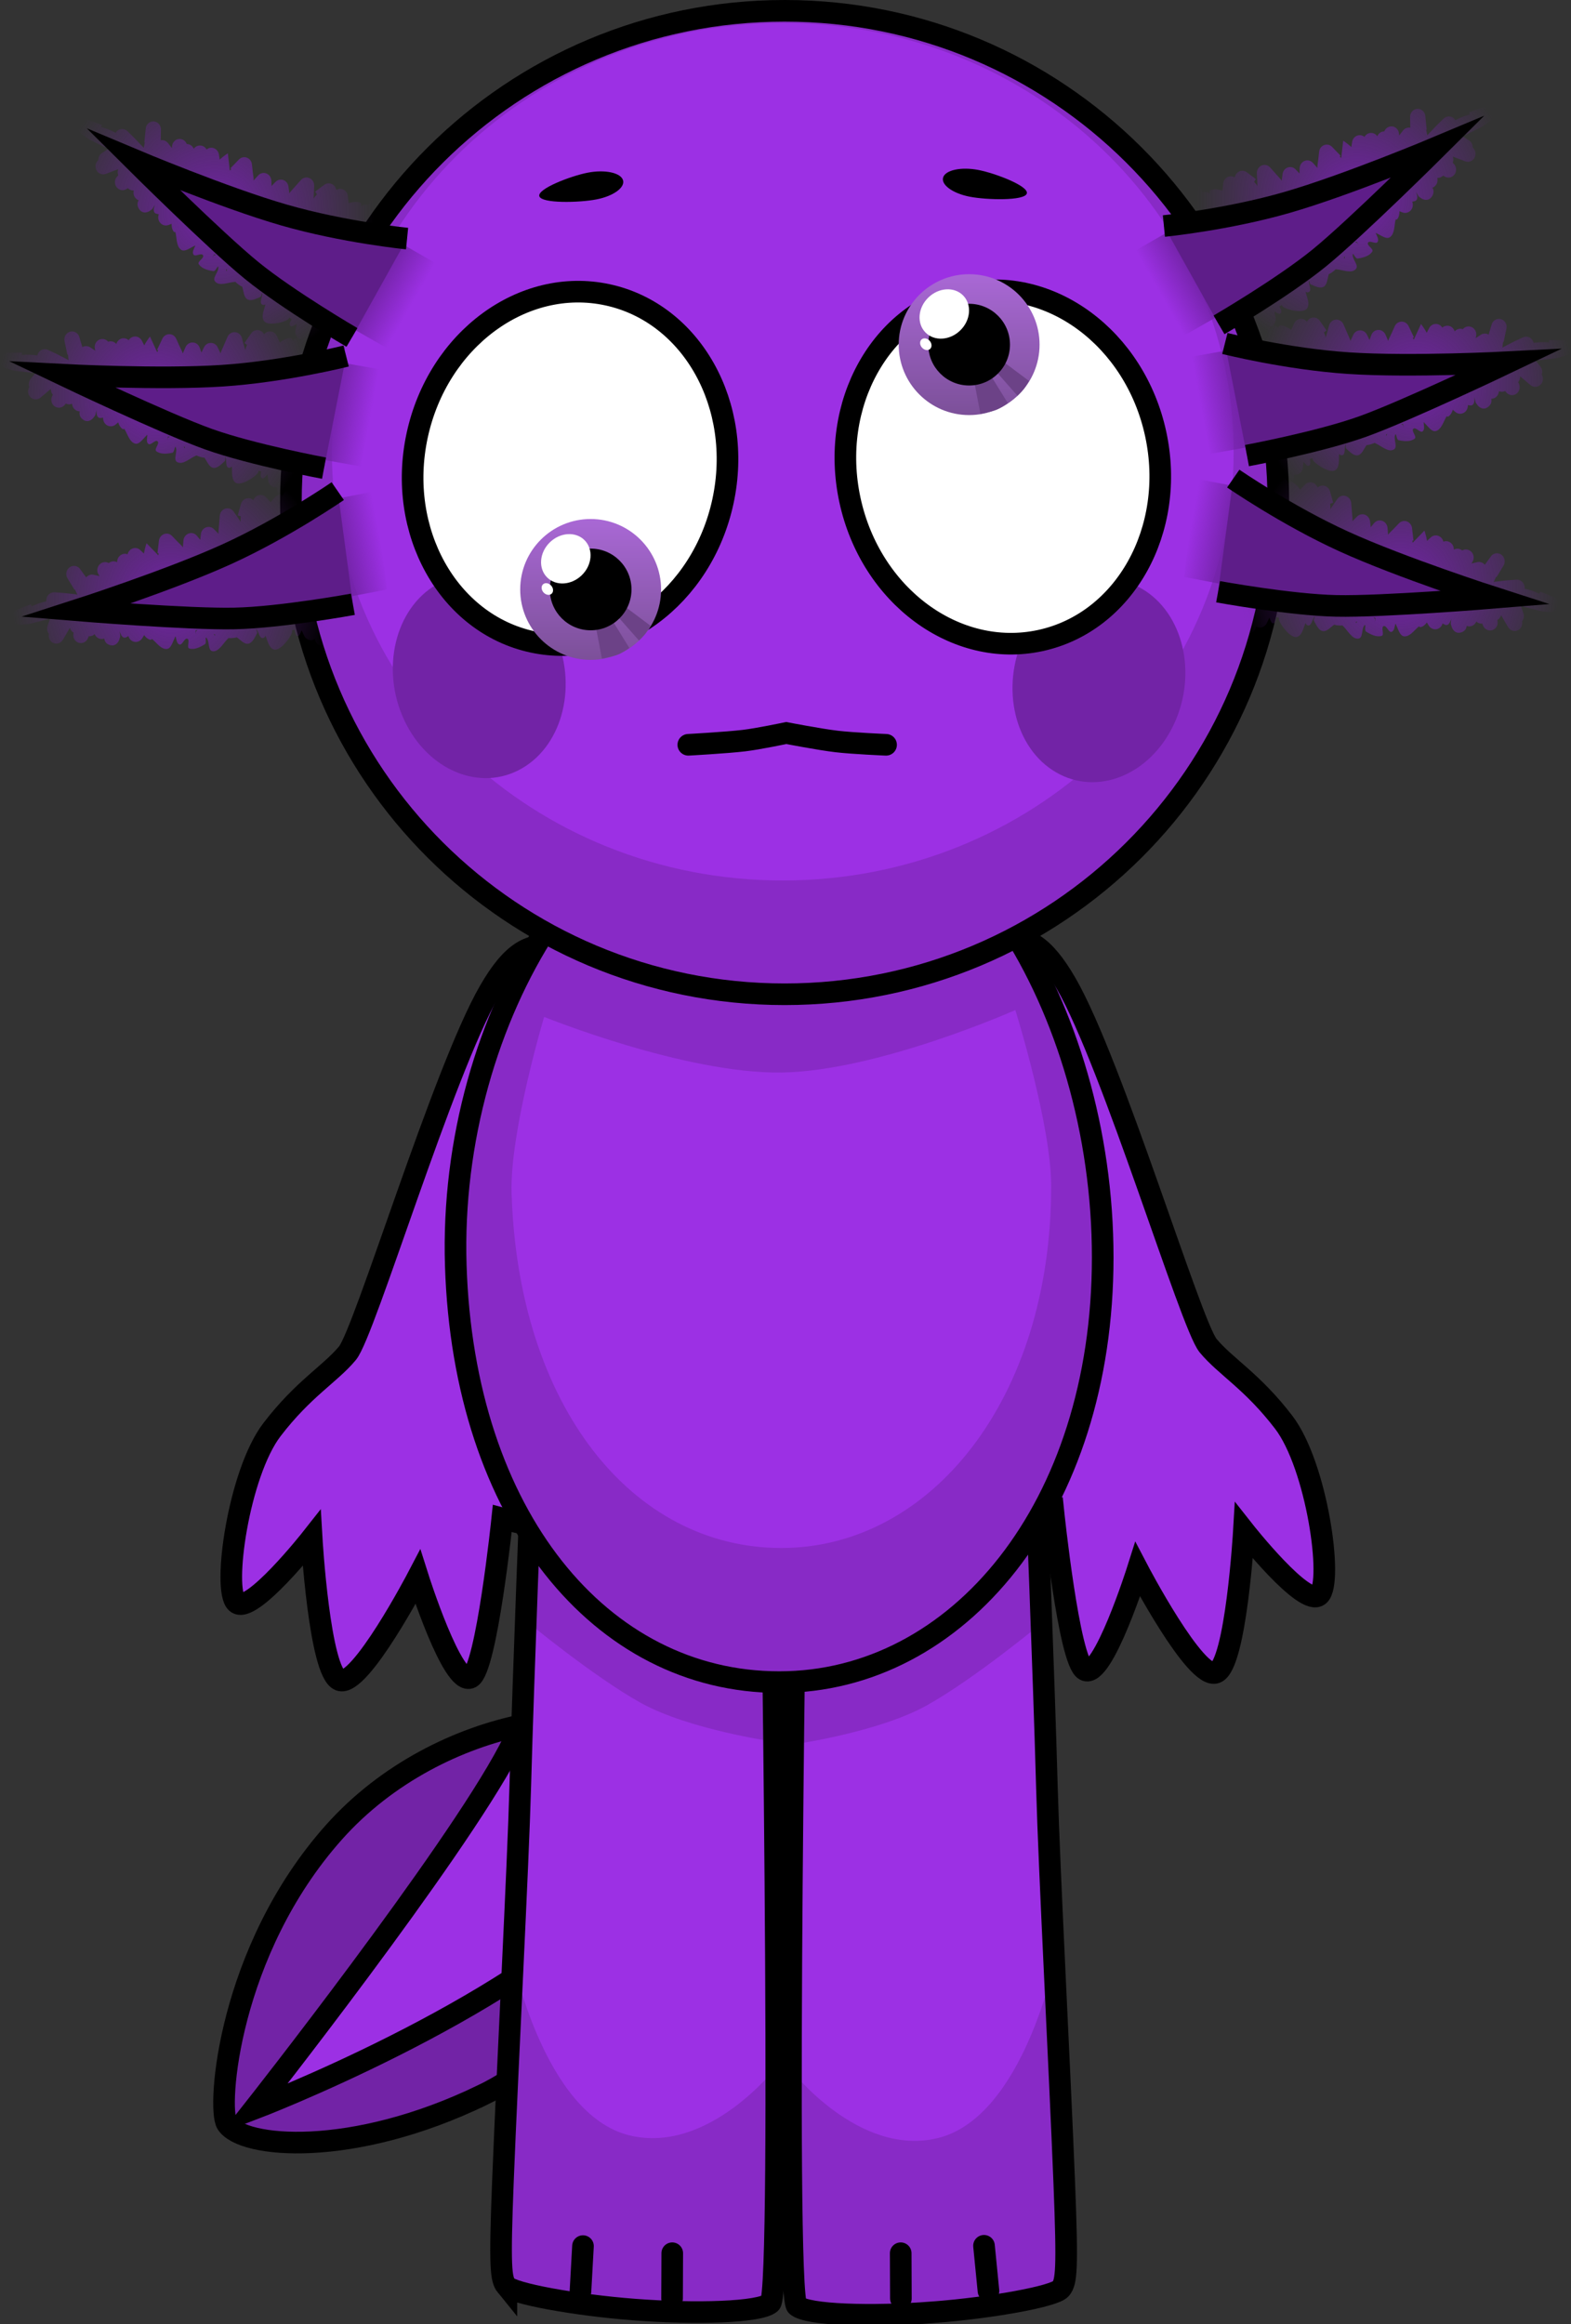 <svg version="1.1" xmlns="http://www.w3.org/2000/svg" xmlns:xlink="http://www.w3.org/1999/xlink" width="181.711" height="268.785" viewBox="0,0,181.711,268.785"><rect x="0" y="0" width="181.711" height="268.785" fill="#333333" stroke="none"/><defs><linearGradient x1="217.462" y1="105.634" x2="217.462" y2="121.927" gradientUnits="userSpaceOnUse" id="color-1"><stop offset="0" stop-color="#a968d5"/><stop offset="1" stop-color="#7c5099"/></linearGradient><linearGradient x1="261.24" y1="77.32" x2="261.24" y2="93.614" gradientUnits="userSpaceOnUse" id="color-2"><stop offset="0" stop-color="#a968d5"/><stop offset="1" stop-color="#7c5099"/></linearGradient><radialGradient cx="173.934" cy="70.205" r="18.437" gradientUnits="userSpaceOnUse" id="color-3"><stop offset="0" stop-color="#7223a6"/><stop offset="1" stop-color="#7223a6" stop-opacity="0"/></radialGradient><linearGradient x1="192.542" y1="78.568" x2="196.714" y2="80.956" gradientUnits="userSpaceOnUse" id="color-4"><stop offset="0" stop-color="#7223a6"/><stop offset="1" stop-color="#7223a6" stop-opacity="0"/></linearGradient><radialGradient cx="167.111" cy="91.556" r="18.302" gradientUnits="userSpaceOnUse" id="color-5"><stop offset="0" stop-color="#7223a6"/><stop offset="1" stop-color="#7223a6" stop-opacity="0"/></radialGradient><linearGradient x1="187.32" y1="93.11" x2="192.008" y2="93.943" gradientUnits="userSpaceOnUse" id="color-6"><stop offset="0" stop-color="#7223a6"/><stop offset="1" stop-color="#7223a6" stop-opacity="0"/></linearGradient><radialGradient cx="168.93" cy="114.795" r="18.397" gradientUnits="userSpaceOnUse" id="color-7"><stop offset="0" stop-color="#7223a6"/><stop offset="1" stop-color="#7223a6" stop-opacity="0"/></radialGradient><linearGradient x1="188.487" y1="109.013" x2="193.175" y2="108.115" gradientUnits="userSpaceOnUse" id="color-8"><stop offset="0" stop-color="#7223a6"/><stop offset="1" stop-color="#7223a6" stop-opacity="0"/></linearGradient><radialGradient cx="306.066" cy="68.752" r="18.437" gradientUnits="userSpaceOnUse" id="color-9"><stop offset="0" stop-color="#7223a6"/><stop offset="1" stop-color="#7223a6" stop-opacity="0"/></radialGradient><linearGradient x1="287.458" y1="77.115" x2="283.286" y2="79.503" gradientUnits="userSpaceOnUse" id="color-10"><stop offset="0" stop-color="#7223a6"/><stop offset="1" stop-color="#7223a6" stop-opacity="0"/></linearGradient><radialGradient cx="312.889" cy="90.103" r="18.302" gradientUnits="userSpaceOnUse" id="color-11"><stop offset="0" stop-color="#7223a6"/><stop offset="1" stop-color="#7223a6" stop-opacity="0"/></radialGradient><linearGradient x1="292.68" y1="91.657" x2="287.992" y2="92.49" gradientUnits="userSpaceOnUse" id="color-12"><stop offset="0" stop-color="#7223a6"/><stop offset="1" stop-color="#7223a6" stop-opacity="0"/></linearGradient><radialGradient cx="311.07" cy="113.342" r="18.397" gradientUnits="userSpaceOnUse" id="color-13"><stop offset="0" stop-color="#7223a6"/><stop offset="1" stop-color="#7223a6" stop-opacity="0"/></radialGradient><linearGradient x1="291.513" y1="107.56" x2="286.825" y2="106.662" gradientUnits="userSpaceOnUse" id="color-14"><stop offset="0" stop-color="#7223a6"/><stop offset="1" stop-color="#7223a6" stop-opacity="0"/></linearGradient></defs><g transform="translate(-149.145,-45.607)"><g data-paper-data="{&quot;isPaintingLayer&quot;:true}" fill-rule="nonzero" stroke-linejoin="miter" stroke-miterlimit="10" stroke-dasharray="" stroke-dashoffset="0" style="mix-blend-mode: normal"><g stroke="#000000" stroke-width="2.5" stroke-linecap="butt"><path d="M204.997,287.891c-15.148,7.351 -27.843,6.155 -29.616,3.316c-1.121,-1.796 0.139,-19.934 12.381,-33.678c12.311,-13.822 33.335,-16.087 38.335,-9.709c5,6.378 -4.447,31.991 -21.099,40.072z" fill="#7223a6"/><path d="M178.545,289.504c0,0 22.961,-29.144 29.447,-41.429c5.62,-10.645 8.114,-32.135 8.114,-32.135l29.547,1.33c0,0 -11.032,33.305 -24.567,47.234c-13.535,13.929 -42.541,25 -42.541,25z" fill="#9c30e4"/></g><path d="M260.81,163.205c-0.039,-5.136 0.848,-8.235 4.04,-8.926c2.854,-0.618 4.981,0.51 7.611,5.072c5.371,9.316 14.417,39.471 16.42,41.889c2.009,2.425 5.088,4.087 8.739,8.854c3.849,5.026 5.757,18.503 4.104,20c-1.652,1.497 -8.701,-7.456 -8.701,-7.456c0,0 -0.903,15.519 -3.239,16.423c-2.336,0.903 -9.047,-11.936 -9.047,-11.936c0,0 -4.03,12.752 -6.107,11.635c-1.848,-0.994 -3.653,-18.398 -3.653,-18.398c0,0 -10.82,2.963 -11.015,0.677c-0.952,-1.774 6.871,-11.245 9.31,-13.997c2.003,-2.26 -8.395,-34.953 -8.462,-43.835z" data-paper-data="{&quot;index&quot;:null}" fill="#9c30e4" stroke="#000000" stroke-width="2.5" stroke-linecap="butt"/><path d="M217.407,164.077c-0.067,8.883 -10.465,41.575 -8.462,43.835c2.439,2.752 10.262,12.223 9.31,13.997c-0.195,2.286 -11.015,-0.677 -11.015,-0.677c0,0 -1.806,17.404 -3.653,18.398c-2.077,1.117 -6.107,-11.635 -6.107,-11.635c0,0 -6.711,12.84 -9.047,11.936c-2.336,-0.903 -3.239,-16.423 -3.239,-16.423c0,0 -7.049,8.952 -8.701,7.456c-1.652,-1.497 0.255,-14.973 4.104,-20c3.65,-4.768 6.73,-6.43 8.739,-8.854c2.003,-2.418 11.048,-32.573 16.42,-41.889c2.63,-4.561 4.757,-5.69 7.611,-5.072c3.192,0.691 4.079,3.79 4.04,8.926z" data-paper-data="{&quot;index&quot;:null}" fill="#9c30e4" stroke="#000000" stroke-width="2.5" stroke-linecap="butt"/><g data-paper-data="{&quot;index&quot;:null}" stroke="#000000" stroke-linecap="butt"><path d="M257.008,313.043c-7.121,0.544 -14.455,0.322 -15.701,-0.752c-1.526,-1.316 0,-96.437 0,-96.437h27.632c0,0 0.925,22.972 1.301,36.573c0.266,9.629 1.492,32.695 2.003,45.627c0.4,10.115 0.248,11.473 -0.395,12.262c-0.705,0.864 -7.827,2.191 -14.84,2.727z" fill="#9c30e4" stroke-width="0"/><path d="M269.45,229.073c0.051,1.377 0.158,4.279 0.158,4.279c0,0 -7.774,6.445 -13.313,9.522c-5.539,3.076 -15.257,4.466 -15.257,4.466l0.269,-31.485h27.632c0,0 0.232,5.759 0.511,13.218z" fill="#882ac6" stroke-width="0"/><path d="M257.008,313.043c-7.121,0.544 -14.455,0.322 -15.701,-0.752c-0.445,-0.384 -0.67,-27.289 -0.67,-27.289c0,0 7.801,10.097 16.953,7.896c9.933,-2.389 13.603,-20.718 13.603,-20.718c0,0 0.869,21.303 1.049,25.875c0.4,10.115 0.248,11.473 -0.395,12.262c-0.705,0.864 -7.827,2.191 -14.84,2.727z" fill="#882ac6" stroke-width="0"/><path d="M257.008,313.043c-7.121,0.544 -14.455,0.322 -15.701,-0.752c-1.526,-1.316 0,-96.437 0,-96.437h27.632c0,0 0.925,22.972 1.301,36.573c0.266,9.629 1.492,32.695 2.003,45.627c0.4,10.115 0.248,11.473 -0.395,12.262c-0.705,0.864 -7.827,2.191 -14.84,2.727z" fill="none" stroke-width="2.5"/></g><g stroke="#000000" stroke-linecap="butt"><path d="M207.717,310.003c-0.644,-0.789 -0.795,-2.147 -0.395,-12.262c0.511,-12.931 1.737,-35.998 2.003,-45.627c0.376,-13.602 1.301,-36.573 1.301,-36.573h27.632c0,0 1.526,95.12 0,96.437c-1.245,1.074 -8.58,1.296 -15.701,0.752c-7.012,-0.536 -14.134,-1.863 -14.84,-2.727z" fill="#9c30e4" stroke-width="0"/><path d="M210.626,215.542h27.632l0.269,31.485c0,0 -9.718,-1.39 -15.257,-4.466c-5.539,-3.076 -13.313,-9.522 -13.313,-9.522c0,0 0.107,-2.902 0.158,-4.279c0.279,-7.459 0.511,-13.218 0.511,-13.218z" fill="#882ac6" stroke-width="0"/><path d="M207.717,310.003c-0.644,-0.789 -0.795,-2.147 -0.395,-12.262c0.181,-4.572 1.049,-25.875 1.049,-25.875c0,0 3.67,18.329 13.603,20.718c9.152,2.201 16.953,-7.896 16.953,-7.896c0,0 -0.225,26.905 -0.67,27.289c-1.245,1.074 -8.58,1.296 -15.701,0.752c-7.012,-0.536 -14.134,-1.863 -14.84,-2.727z" fill="#882ac6" stroke-width="0"/><path d="M207.717,310.003c-0.644,-0.789 -0.795,-2.147 -0.395,-12.262c0.511,-12.931 1.737,-35.998 2.003,-45.627c0.376,-13.602 1.301,-36.573 1.301,-36.573h27.632c0,0 1.526,95.12 0,96.437c-1.245,1.074 -8.58,1.296 -15.701,0.752c-7.012,-0.536 -14.134,-1.863 -14.84,-2.727z" fill="none" stroke-width="2.5"/></g><g stroke="#000000" stroke-linecap="butt"><path d="M276.691,191.038c0,28.943 -16.751,49.117 -37.414,49.117c-20.663,0 -36.497,-19.233 -37.414,-48.176c-0.917,-28.928 16.751,-56.637 37.414,-56.637c20.663,0 37.414,26.753 37.414,55.697z" fill="#882ac6" stroke-width="0"/><path d="M270.73,182.796c0,24.66 -13.971,41.848 -31.206,41.848c-17.235,0 -30.441,-16.387 -31.206,-41.047c-0.219,-7.054 3.765,-20.378 3.765,-20.378c0,0 16.282,6.591 27.441,6.434c11.159,-0.157 27.06,-7.225 27.06,-7.225c0,0 4.147,13.257 4.147,20.369z" fill="#9c30e4" stroke-width="0"/><path d="M276.691,191.038c0,28.943 -16.751,49.117 -37.414,49.117c-20.663,0 -36.497,-19.233 -37.414,-48.176c-0.917,-28.928 16.751,-56.637 37.414,-56.637c20.663,0 37.414,26.753 37.414,55.697z" fill="none" stroke-width="2.5"/></g><g stroke-linecap="butt"><g stroke="#000000"><path d="M297.005,103.729c0,31.409 -25.568,56.872 -57.107,56.872c-31.539,0 -57.107,-25.462 -57.107,-56.872c0,-31.409 25.568,-56.872 57.107,-56.872c31.539,0 57.107,25.462 57.107,56.872z" fill="#882ac6" stroke-width="0"/><path d="M291.835,97.854c0,27.386 -23.349,49.587 -52.151,49.587c-28.802,0 -52.151,-22.201 -52.151,-49.587c0,-27.386 23.349,-49.587 52.151,-49.587c28.802,0 52.151,22.201 52.151,49.587z" fill="#9c30e4" stroke-width="0"/><path d="M297.005,103.729c0,31.409 -25.568,56.872 -57.107,56.872c-31.539,0 -57.107,-25.462 -57.107,-56.872c0,-31.409 25.568,-56.872 57.107,-56.872c31.539,0 57.107,25.462 57.107,56.872z" fill="none" stroke-width="2.5"/></g><path d="M213.259,118.804c2.737,5.866 1.069,12.877 -3.725,15.661c-4.795,2.783 -10.901,0.284 -13.638,-5.581c-2.737,-5.866 -1.069,-12.877 3.725,-15.661c4.795,-2.783 10.901,-0.284 13.638,5.581z" fill="#7223a6" stroke="none" stroke-width="0"/><path d="M281.21,113.693c4.795,2.783 6.463,9.795 3.725,15.661c-2.737,5.866 -8.844,8.365 -13.638,5.581c-4.795,-2.783 -6.463,-9.795 -3.725,-15.661c2.737,-5.866 8.844,-8.365 13.638,-5.581z" data-paper-data="{&quot;index&quot;:null}" fill="#7223a6" stroke="none" stroke-width="0"/></g><path d="M232.764,103.596c-2.394,11.086 -12.252,18.363 -22.018,16.254c-9.766,-2.109 -15.742,-12.806 -13.348,-23.892c2.394,-11.086 12.252,-18.363 22.018,-16.254c9.766,2.109 15.742,12.806 13.348,23.892z" fill="#ffffff" stroke="#000000" stroke-width="2.5" stroke-linecap="butt"/><g stroke="none" stroke-linecap="butt"><g><path d="M209.315,113.78c0,-4.499 3.647,-8.147 8.147,-8.147c4.499,0 8.147,3.648 8.147,8.147c0,4.499 -3.648,8.147 -8.147,8.147c-4.499,0 -8.147,-3.647 -8.147,-8.147z" fill="url(#color-1)" stroke-width="0.5"/><path d="M218.769,121.79l-0.76,-3.952l1.866,-0.628l2.064,3.34c0,0 -0.848,0.632 -1.537,0.843c-0.675,0.206 -1.632,0.397 -1.632,0.397z" fill="#6c4287" stroke-width="0"/><path d="M223.051,119.687l-2.598,-2.94l1.014,-0.954l2.924,2.189c0,0 -0.343,0.594 -0.613,0.937c-0.27,0.343 -0.727,0.768 -0.727,0.768z" fill="#6c4287" stroke-width="0"/></g><path d="M212.737,113.78c0,-2.61 2.116,-4.725 4.725,-4.725c2.61,0 4.725,2.116 4.725,4.725c0,2.61 -2.116,4.725 -4.725,4.725c-2.61,0 -4.725,-2.116 -4.725,-4.725z" fill="#000000" stroke-width="0.5"/><path d="M216.444,112.128c-1.205,1.18 -3.012,1.288 -4.036,0.242c-1.024,-1.046 -0.877,-2.851 0.328,-4.03c1.205,-1.18 3.012,-1.288 4.036,-0.242c1.024,1.046 0.877,2.851 -0.328,4.03z" fill="#ffffff" stroke-width="0"/><path d="M212.949,113.4c0.242,0.326 0.217,0.739 -0.057,0.921c-0.274,0.183 -0.692,0.066 -0.934,-0.26c-0.242,-0.326 -0.217,-0.739 0.057,-0.921c0.274,-0.183 0.692,-0.066 0.934,0.26z" fill="#ffffff" stroke-width="0"/></g><path d="M260.802,79.547c9.766,-2.109 19.624,5.168 22.018,16.254c2.394,11.086 -3.582,21.783 -13.348,23.892c-9.766,2.109 -19.624,-5.168 -22.018,-16.254c-2.394,-11.086 3.582,-21.783 13.348,-23.892z" data-paper-data="{&quot;index&quot;:null}" fill="#ffffff" stroke="#000000" stroke-width="2.5" stroke-linecap="butt"/><g stroke="none" stroke-linecap="butt"><g><path d="M253.093,85.467c0,-4.499 3.648,-8.147 8.147,-8.147c4.499,0 8.147,3.647 8.147,8.147c0,4.499 -3.647,8.147 -8.147,8.147c-4.499,0 -8.147,-3.647 -8.147,-8.147z" fill="url(#color-2)" stroke-width="0.5"/><path d="M262.547,93.476l-0.76,-3.952l1.866,-0.628l2.064,3.34c0,0 -0.848,0.632 -1.537,0.843c-0.675,0.206 -1.632,0.397 -1.632,0.397z" fill="#6c4287" stroke-width="0"/><path d="M266.829,91.374l-2.598,-2.94l1.014,-0.954l2.924,2.189c0,0 -0.343,0.594 -0.613,0.937c-0.27,0.343 -0.727,0.768 -0.727,0.768z" fill="#6c4287" stroke-width="0"/></g><path d="M256.515,85.467c0,-2.61 2.116,-4.725 4.725,-4.725c2.61,0 4.725,2.116 4.725,4.725c0,2.61 -2.116,4.725 -4.725,4.725c-2.61,0 -4.725,-2.116 -4.725,-4.725z" fill="#000000" stroke-width="0.5"/><path d="M260.222,83.815c-1.205,1.18 -3.012,1.288 -4.036,0.242c-1.024,-1.046 -0.877,-2.851 0.328,-4.03c1.205,-1.18 3.012,-1.288 4.036,-0.242c1.024,1.046 0.877,2.851 -0.328,4.03z" fill="#ffffff" stroke-width="0"/><path d="M256.727,85.087c0.242,0.326 0.217,0.739 -0.057,0.921c-0.274,0.183 -0.692,0.066 -0.934,-0.26c-0.242,-0.326 -0.217,-0.739 0.057,-0.921c0.274,-0.183 0.692,-0.066 0.934,0.26z" fill="#ffffff" stroke-width="0"/></g><path d="M221.201,66.432c0.276,0.854 -1.1,1.857 -3.074,2.239c-1.974,0.383 -6.321,0.491 -6.598,-0.363c-0.276,-0.854 3.623,-2.346 5.597,-2.729c1.974,-0.383 3.798,-0.001 4.075,0.853z" fill="#000000" stroke="none" stroke-width="0" stroke-linecap="butt"/><path d="M262.313,65.266c1.974,0.383 5.874,1.875 5.597,2.729c-0.276,0.854 -4.624,0.746 -6.598,0.363c-1.974,-0.383 -3.35,-1.386 -3.074,-2.239c0.276,-0.854 2.1,-1.236 4.075,-0.853z" data-paper-data="{&quot;index&quot;:null}" fill="#000000" stroke="none" stroke-width="0" stroke-linecap="butt"/><path d="M228.759,131.748c0,0 4.435,-0.243 6.433,-0.483c1.742,-0.21 4.893,-0.879 4.893,-0.879c0,0 3.884,0.749 5.815,0.977c1.918,0.226 5.733,0.386 5.733,0.386" fill="none" stroke="#000000" stroke-width="2.5" stroke-linecap="round"/><g stroke-linecap="butt"><g><path d="M186.82,81.101c0.547,0.109 0.686,0.508 0.714,0.789c0.131,-0.003 0.264,0.024 0.391,0.085c0.444,0.214 0.64,0.762 0.439,1.224l-0.47,1.077l-0.906,0.446l-0.429,0.406c-0.182,0.18 -0.431,0.271 -0.682,0.248l-0.298,0.505c-0.227,0.397 -0.71,0.559 -1.124,0.36c-0.414,-0.199 -0.613,-0.689 -0.474,-1.129l0.066,-0.22c-0.075,-0.013 -0.15,-0.037 -0.223,-0.072c-0.39,-0.187 -0.589,-0.632 -0.495,-1.051l0.138,-0.681c-0.277,0.138 -0.601,0.399 -0.754,0.198c-0.163,-0.213 0.029,-0.497 0.174,-0.781c-0.005,-0.002 -0.011,-0.004 -0.016,-0.006c-0.094,-0.036 -0.177,-0.09 -0.252,-0.156c-0.062,0.1 -0.127,0.189 -0.193,0.231c-0.561,0.365 -2.351,0.767 -2.758,0.143c-0.347,-0.533 0.026,-1.247 0.187,-1.908c-0.146,0.08 -0.286,0.109 -0.413,0.012c-0.334,-0.257 0.104,-0.872 0.02,-1.296c-0.031,-0.154 -0.054,0.367 -0.194,0.424c-0.48,0.193 -1.079,0.541 -1.525,0.268c-0.407,-0.249 -0.419,-0.943 -0.577,-1.444c-0.243,-0.111 -0.505,-0.288 -0.802,-0.568c-0.773,0.033 -1.839,0.565 -2.343,-0.042c-0.363,-0.436 0.461,-1.111 0.376,-1.68c-0.037,-0.249 -0.314,0.518 -0.554,0.484c-0.618,-0.088 -1.352,-0.268 -1.708,-0.805c-0.21,-0.317 0.677,-0.695 0.493,-1.03c-0.186,-0.337 -0.917,0.238 -1.111,-0.094c-0.171,-0.292 0.063,-0.638 0.204,-0.983c-0.012,-0.023 -0.024,-0.046 -0.036,-0.07c-0.023,0.038 -0.048,0.067 -0.074,0.078c-0.493,0.209 -1.121,0.747 -1.548,0.41c-0.545,-0.43 -0.455,-1.329 -0.63,-2.032c-0.083,0.029 -0.158,0.014 -0.219,-0.073c-0.18,-0.252 -0.226,-0.554 -0.222,-0.875l-0.355,0.137c-0.212,0.081 -0.453,0.078 -0.675,-0.028c-0.409,-0.197 -0.608,-0.678 -0.479,-1.115l0.028,-0.101c-0.079,-0.015 -0.162,-0.032 -0.248,-0.051c-0.876,-0.192 0.333,-1.911 -0.507,-0.54l-0.341,0.24c0,0 -0.75,0.482 -1.216,-0.304c-0.244,-0.412 -0.155,-0.74 -0.014,-0.959c-0.028,-0.01 -0.057,-0.022 -0.085,-0.035c-0.405,-0.195 -0.604,-0.668 -0.482,-1.101c-0.143,0.01 -0.291,-0.016 -0.431,-0.083c-0.097,-0.047 -0.182,-0.109 -0.254,-0.184l-0.139,0.089c-0.244,0.162 -0.56,0.195 -0.843,0.058c-0.444,-0.214 -0.64,-0.762 -0.439,-1.224c0.056,-0.128 0.136,-0.235 0.232,-0.32l0.085,-0.078c-0.093,-0.223 -0.102,-0.484 -0.006,-0.723c-0.181,0.065 -0.373,0.136 -0.581,0.218l-0.86,0.331c-0.212,0.081 -0.453,0.078 -0.675,-0.028c-0.444,-0.214 -0.64,-0.762 -0.439,-1.224c0.048,-0.11 0.115,-0.206 0.194,-0.284l0.063,-0.066c-0.006,-0.14 0.019,-0.283 0.079,-0.419c0.077,-0.176 0.2,-0.314 0.348,-0.406l0.745,-0.479c-0.693,-0.306 -1.402,-0.672 -2.21,-1.064l-0.044,-0.068l-0.018,0.027l-0.807,-0.572c-0.361,-0.246 -0.507,-0.737 -0.323,-1.157c0.191,-0.437 0.67,-0.641 1.097,-0.481l1.535,0.554l-0.078,0.241c0.592,0.16 1.119,0.379 1.672,0.67c0.228,-0.394 0.709,-0.553 1.121,-0.355c0.095,0.046 0.179,0.107 0.251,0.18l0.737,0.72l-0.005,0.005c0.006,0.002 0.011,0.004 0.017,0.006l0.008,0.016l0.004,-0.004l0.966,1.015c0.056,0.056 0.103,0.118 0.143,0.186c0.043,-0.22 0.089,-0.439 0.137,-0.658l-0.062,-0.007l0.159,-1.576c0.008,-0.103 0.033,-0.206 0.076,-0.306c0.202,-0.462 0.725,-0.664 1.169,-0.45c0.338,0.163 0.533,0.519 0.517,0.884l-0.025,1.212c0.173,-0.033 0.357,-0.013 0.529,0.07c0.135,0.065 0.247,0.161 0.332,0.276l0.429,0.555l0.022,-0.216c0.008,-0.103 0.033,-0.206 0.076,-0.306c0.202,-0.462 0.725,-0.664 1.169,-0.45c0.214,0.103 0.371,0.284 0.453,0.495c0.123,0.001 0.248,0.028 0.367,0.085c0.208,0.1 0.362,0.274 0.445,0.477c0.24,-0.352 0.694,-0.487 1.086,-0.299c0.173,0.083 0.308,0.217 0.397,0.376c0.252,-0.21 0.605,-0.266 0.919,-0.115c0.283,0.136 0.466,0.409 0.508,0.709l0.091,0.584c0.242,-0.226 0.55,-0.478 0.94,-0.738l0.232,2.004c0.056,-0.057 0.113,-0.112 0.171,-0.167l-0.098,-0.103l0.966,-1.002c0.252,-0.274 0.653,-0.365 1.004,-0.196c0.298,0.143 0.484,0.437 0.514,0.755l0.106,0.966c0.033,0.325 0.108,0.61 0.087,0.895l0.51,-0.57c0.25,-0.293 0.665,-0.395 1.026,-0.221c0.321,0.154 0.512,0.484 0.518,0.829l0.021,0.599l0.444,-0.461c0.252,-0.274 0.653,-0.365 1.004,-0.196c0.292,0.141 0.477,0.427 0.512,0.737l0.096,0.752c0.007,0.002 0.014,0.003 0.022,0.005c0.03,-0.07 0.064,-0.13 0.098,-0.161c0.01,-0.009 0.021,-0.019 0.031,-0.028l-0.004,-0.004l1.188,-1.328c0.25,-0.293 0.665,-0.395 1.026,-0.221c0.345,0.166 0.541,0.534 0.516,0.907l-0.064,1.456c0.1,-0.179 0.232,-0.344 0.386,-0.495l-0.215,-0.313l1.047,-0.782c0.25,-0.194 0.592,-0.243 0.896,-0.096c0.276,0.133 0.457,0.396 0.505,0.686c0.241,-0.151 0.548,-0.179 0.825,-0.046c0.298,0.143 0.484,0.437 0.514,0.755l0.088,0.807c0.474,-0.118 0.948,-0.232 1.377,-0.041c0.124,0.055 0.116,0.211 0.074,0.392c0.234,-0.192 0.554,-0.254 0.849,-0.14l0.173,-0.396c0.202,-0.462 0.725,-0.664 1.169,-0.45c0.338,0.163 0.533,0.519 0.517,0.884l-0.026,1.269l-0.044,-0.001l0.034,0.122c-0.022,0.035 -0.044,0.07 -0.066,0.105l0.04,0.013l-0.318,1.133c-0.012,0.046 -0.028,0.092 -0.048,0.137c-0.202,0.462 -0.725,0.664 -1.169,0.45c-0.039,-0.019 -0.076,-0.04 -0.111,-0.064c-0.178,0.038 -0.369,0.019 -0.547,-0.067c-0.2,-0.096 -0.349,-0.26 -0.435,-0.453c-0.104,0.009 -0.21,0.019 -0.318,0.03c-0.004,0.001 -0.008,0.001 -0.013,0.001c-1.618,0.156 -3.592,0.379 -5.002,-0.497c-0.171,-0.106 -0.277,-0.288 -0.374,-0.48c-0.438,-0.016 -0.709,-0.406 -0.95,-0.862c-0.917,-0.249 -2.362,-0.159 -3.372,-0.316c-0.251,0.288 -0.662,0.387 -1.021,0.214c-0.198,-0.095 -0.346,-0.257 -0.432,-0.447l-0.312,-0.677c-0.162,0.047 -0.389,0.041 -0.702,-0.039c-0.348,0.172 -0.696,0.316 -1,0.172c-0.446,-0.212 -0.33,-1.092 -0.775,-1.306c-0.184,-0.088 -0.385,0.015 -0.588,0.133l-0.013,0.02c-0.234,0.376 -0.703,0.524 -1.106,0.33c-0.212,-0.102 -0.368,-0.28 -0.45,-0.489c-0.311,-0.126 -0.601,-0.334 -0.846,-0.589c-0.586,-0.04 -0.898,-0.817 -1.308,-1.329l-0.202,0.789c-0.013,0.054 -0.031,0.107 -0.053,0.16c-0.202,0.462 -0.725,0.664 -1.169,0.45c-0.222,-0.107 -0.382,-0.297 -0.461,-0.519l-0.134,-0.375c-0.192,0.054 -0.404,0.041 -0.6,-0.054c-0.077,-0.037 -0.146,-0.084 -0.208,-0.139c-0.08,-0.013 -0.159,-0.037 -0.236,-0.074c-0.168,-0.081 -0.3,-0.209 -0.389,-0.362l-0.425,-0.709l-0.217,0.724c-0.012,0.041 -0.026,0.081 -0.043,0.121c-0.003,0.007 -0.007,0.015 -0.01,0.022c0.14,0.082 0.288,0.196 0.447,0.349c0.373,0.359 -0.443,1.116 -0.246,1.578l0.264,-0.188c0.248,-0.184 0.582,-0.227 0.88,-0.084c0.444,0.214 0.64,0.762 0.439,1.224l-0.002,0.004c0.243,-0.16 0.557,-0.191 0.839,-0.056c0.353,0.17 0.55,0.552 0.514,0.934c0.761,0.059 1.549,0.283 1.81,1.028c0.155,0.443 -0.175,1.1 -0.292,1.606c0.092,0.07 0.188,0.152 0.286,0.246c0.127,0.121 0.101,0.294 0.029,0.483c1.165,0.465 1.997,0.387 2.998,1.516c0.547,0.617 0.751,1.368 1.148,1.97c0.024,0.009 0.047,0.019 0.07,0.029c0.298,0.129 0.507,0.383 0.669,0.69c0.067,0.039 0.138,0.075 0.214,0.108c0.932,0.409 2.098,0.042 2.983,0.553c0.592,0.342 0.726,1.223 1.246,1.676c0.335,0.182 0.581,0.497 0.807,0.827c0.178,-0.005 0.356,0.014 0.531,0.063c0.547,-0.163 1.201,-0.482 1.673,-0.163c0.31,0.21 -0.288,0.821 -0.185,1.165l0.028,-0.02c0.174,-0.129 0.39,-0.189 0.607,-0.164c0.103,-0.078 0.201,-0.131 0.28,-0.098c0.145,-0.079 0.334,-0.117 0.58,-0.068zM171.446,72.021c0.001,-0.013 0.002,-0.026 0.003,-0.04l-0.022,0.051c0.006,-0.004 0.013,-0.007 0.019,-0.011zM175.402,76.87c-0.025,-0.056 -0.048,-0.112 -0.072,-0.169c-0.016,0.071 -0.023,0.142 -0.019,0.211c0.005,0.084 0.039,0.043 0.091,-0.042zM174.137,75.1c-0.066,-0.034 -0.135,-0.063 -0.206,-0.087c-0.084,0.122 -0.163,0.246 -0.199,0.371c-0.031,0.106 0.093,-0.251 0.199,-0.259c0.066,-0.005 0.135,-0.014 0.206,-0.025z" fill="url(#color-3)" stroke="none" stroke-width="0.5"/><g><path d="M189.755,83.501l5.573,-9.865l4.172,2.388l-5.573,9.865z" fill="url(#color-4)" stroke="none" stroke-width="0"/><path d="M189.854,84.633c0,0 -7.356,-4.287 -11.594,-7.737c-4.238,-3.45 -13.651,-12.815 -13.651,-12.815c0,0 10.454,4.395 17.389,6.395c6.935,2 14.232,2.725 14.232,2.725" fill="#5e1d89" stroke="#000000" stroke-width="2.5"/></g></g><g><path d="M182.666,97.452c0.552,-0.084 0.806,0.246 0.919,0.502c0.123,-0.048 0.258,-0.068 0.397,-0.053c0.487,0.05 0.84,0.501 0.79,1.006l-0.117,1.177l-0.724,0.73l-0.283,0.529c-0.117,0.232 -0.326,0.402 -0.571,0.466l-0.129,0.578c-0.094,0.452 -0.503,0.77 -0.956,0.723c-0.453,-0.047 -0.792,-0.442 -0.795,-0.904l-0.005,-0.23c-0.075,0.013 -0.154,0.016 -0.234,0.008c-0.427,-0.044 -0.752,-0.396 -0.791,-0.823l-0.077,-0.69c-0.221,0.224 -0.448,0.582 -0.655,0.444c-0.22,-0.146 -0.125,-0.479 -0.074,-0.796c-0.006,0 -0.011,-0 -0.017,-0c-0.1,-0.002 -0.195,-0.024 -0.287,-0.062c-0.028,0.115 -0.063,0.222 -0.112,0.284c-0.421,0.535 -1.996,1.526 -2.573,1.075c-0.492,-0.385 -0.357,-1.186 -0.405,-1.865c-0.114,0.125 -0.238,0.2 -0.388,0.152c-0.396,-0.128 -0.168,-0.859 -0.377,-1.23c-0.076,-0.135 0.061,0.365 -0.054,0.466c-0.397,0.346 -0.858,0.879 -1.365,0.773c-0.462,-0.097 -0.686,-0.748 -0.989,-1.167c-0.264,-0.022 -0.567,-0.1 -0.934,-0.263c-0.724,0.295 -1.572,1.16 -2.236,0.759c-0.478,-0.288 0.098,-1.206 -0.157,-1.715c-0.111,-0.223 -0.14,0.596 -0.378,0.646c-0.613,0.128 -1.365,0.208 -1.866,-0.178c-0.296,-0.228 0.43,-0.887 0.153,-1.141c-0.279,-0.255 -0.797,0.537 -1.083,0.29c-0.251,-0.217 -0.135,-0.624 -0.107,-0.998c-0.019,-0.018 -0.037,-0.036 -0.055,-0.054c-0.01,0.043 -0.025,0.08 -0.047,0.099c-0.404,0.365 -0.836,1.087 -1.343,0.915c-0.648,-0.22 -0.838,-1.099 -1.218,-1.704c-0.07,0.056 -0.146,0.067 -0.23,0.006c-0.248,-0.177 -0.384,-0.446 -0.478,-0.751l-0.295,0.25c-0.176,0.149 -0.406,0.229 -0.65,0.203c-0.449,-0.047 -0.784,-0.433 -0.795,-0.889l-0.004,-0.105c-0.079,0.013 -0.163,0.025 -0.251,0.036c-0.89,0.117 -0.268,-1.918 -0.646,-0.338l-0.25,0.343c0,0 -0.564,0.711 -1.247,0.127c-0.357,-0.305 -0.373,-0.646 -0.307,-0.901c-0.03,0 -0.061,-0.001 -0.091,-0.005c-0.444,-0.046 -0.777,-0.425 -0.794,-0.875c-0.133,0.059 -0.281,0.084 -0.434,0.068c-0.106,-0.011 -0.206,-0.041 -0.297,-0.087l-0.104,0.131c-0.182,0.236 -0.472,0.375 -0.782,0.342c-0.487,-0.05 -0.84,-0.501 -0.79,-1.006c0.014,-0.139 0.057,-0.268 0.122,-0.381l0.057,-0.103c-0.157,-0.179 -0.244,-0.422 -0.226,-0.681c-0.152,0.123 -0.312,0.256 -0.484,0.404l-0.714,0.605c-0.176,0.149 -0.406,0.229 -0.65,0.203c-0.487,-0.05 -0.84,-0.501 -0.79,-1.006c0.012,-0.121 0.046,-0.233 0.097,-0.334l0.04,-0.084c-0.048,-0.13 -0.068,-0.274 -0.054,-0.423c0.019,-0.192 0.094,-0.365 0.206,-0.502l0.561,-0.706c-0.751,-0.053 -1.535,-0.156 -2.422,-0.251l-0.063,-0.049l-0.008,0.032l-0.941,-0.265c-0.418,-0.11 -0.706,-0.523 -0.66,-0.983c0.047,-0.478 0.439,-0.834 0.893,-0.828l1.626,-0l-0.001,0.254c0.611,-0.051 1.178,-0.024 1.791,0.063c0.096,-0.449 0.504,-0.764 0.955,-0.717c0.105,0.011 0.203,0.04 0.293,0.085l0.919,0.428l-0.003,0.007c0.006,0 0.012,0 0.018,0l0.013,0.012l0.002,-0.005l1.227,0.629c0.07,0.034 0.134,0.076 0.192,0.127c-0.026,-0.222 -0.049,-0.445 -0.071,-0.668l-0.061,0.014l-0.331,-1.543c-0.024,-0.1 -0.032,-0.206 -0.021,-0.315c0.05,-0.505 0.485,-0.874 0.972,-0.824c0.37,0.038 0.664,0.309 0.761,0.659l0.346,1.153c0.154,-0.09 0.335,-0.134 0.523,-0.114c0.148,0.015 0.284,0.068 0.399,0.147l0.576,0.378l-0.045,-0.212c-0.024,-0.1 -0.032,-0.206 -0.021,-0.315c0.05,-0.505 0.485,-0.874 0.972,-0.824c0.235,0.024 0.438,0.142 0.581,0.313c0.117,-0.041 0.243,-0.058 0.374,-0.044c0.228,0.024 0.427,0.135 0.568,0.299c0.12,-0.414 0.509,-0.697 0.939,-0.652c0.189,0.02 0.358,0.1 0.491,0.22c0.175,-0.284 0.493,-0.458 0.837,-0.422c0.311,0.032 0.567,0.227 0.699,0.496l0.265,0.521c0.161,-0.296 0.376,-0.639 0.666,-1.017l0.832,1.813c0.036,-0.072 0.073,-0.144 0.111,-0.216l-0.124,-0.064l0.61,-1.275c0.155,-0.345 0.508,-0.567 0.893,-0.527c0.327,0.034 0.593,0.248 0.718,0.538l0.395,0.876c0.131,0.295 0.289,0.539 0.356,0.815l0.31,-0.712c0.148,-0.362 0.51,-0.599 0.906,-0.558c0.352,0.036 0.634,0.282 0.744,0.606l0.203,0.558l0.281,-0.587c0.155,-0.345 0.508,-0.567 0.893,-0.527c0.32,0.033 0.583,0.24 0.711,0.522l0.32,0.677c0.007,-0.001 0.015,-0.002 0.022,-0.002c0.007,-0.076 0.021,-0.144 0.044,-0.185c0.007,-0.012 0.014,-0.025 0.021,-0.037l-0.005,-0.002l0.721,-1.659c0.148,-0.362 0.51,-0.599 0.906,-0.558c0.378,0.039 0.676,0.32 0.766,0.68l0.384,1.396c0.04,-0.203 0.115,-0.404 0.215,-0.599l-0.3,-0.222l0.755,-1.095c0.178,-0.268 0.487,-0.431 0.821,-0.396c0.303,0.031 0.554,0.218 0.689,0.476c0.183,-0.225 0.465,-0.356 0.768,-0.325c0.327,0.034 0.593,0.248 0.718,0.538l0.33,0.732c0.414,-0.273 0.829,-0.542 1.293,-0.508c0.135,0.01 0.175,0.16 0.19,0.344c0.163,-0.261 0.448,-0.428 0.763,-0.422l0.043,-0.433c0.05,-0.505 0.485,-0.874 0.972,-0.824c0.37,0.038 0.664,0.309 0.761,0.659l0.363,1.207l-0.042,0.014l0.069,0.104c-0.01,0.041 -0.02,0.081 -0.03,0.122l0.042,-0.002l0.044,1.178c0.003,0.048 0.001,0.097 -0.003,0.146c-0.05,0.505 -0.485,0.874 -0.972,0.824c-0.043,-0.004 -0.085,-0.012 -0.125,-0.022c-0.157,0.096 -0.344,0.144 -0.539,0.123c-0.219,-0.023 -0.411,-0.126 -0.551,-0.28c-0.096,0.044 -0.194,0.09 -0.293,0.137c-0.004,0.002 -0.008,0.004 -0.012,0.005c-1.487,0.699 -3.292,1.582 -4.897,1.236c-0.194,-0.042 -0.351,-0.178 -0.502,-0.326c-0.421,0.134 -0.796,-0.142 -1.164,-0.49c-0.946,0.077 -2.29,0.655 -3.295,0.851c-0.15,0.358 -0.51,0.591 -0.903,0.55c-0.217,-0.022 -0.407,-0.124 -0.547,-0.275l-0.503,-0.533c-0.139,0.099 -0.356,0.171 -0.678,0.202c-0.278,0.281 -0.564,0.536 -0.896,0.503c-0.488,-0.048 -0.646,-0.918 -1.134,-0.969c-0.201,-0.021 -0.361,0.146 -0.517,0.326l-0.006,0.024c-0.107,0.434 -0.507,0.735 -0.949,0.689c-0.232,-0.024 -0.434,-0.139 -0.577,-0.308c-0.333,-0.013 -0.672,-0.11 -0.982,-0.267c-0.568,0.162 -1.101,-0.466 -1.647,-0.809l0.049,0.814c0.004,0.055 0.004,0.112 -0.002,0.169c-0.05,0.505 -0.485,0.874 -0.972,0.824c-0.243,-0.025 -0.453,-0.15 -0.596,-0.333l-0.242,-0.308c-0.166,0.117 -0.371,0.176 -0.585,0.154c-0.084,-0.009 -0.164,-0.029 -0.239,-0.06c-0.079,0.015 -0.162,0.019 -0.246,0.01c-0.184,-0.019 -0.348,-0.095 -0.48,-0.21l-0.62,-0.525l0.016,0.757c0.001,0.042 0,0.085 -0.004,0.129c-0.001,0.008 -0.002,0.016 -0.003,0.024c0.157,0.029 0.334,0.087 0.531,0.177c0.464,0.212 -0.079,1.205 0.248,1.574l0.193,-0.268c0.179,-0.258 0.483,-0.413 0.809,-0.379c0.487,0.05 0.84,0.501 0.79,1.006l-0,0.005c0.182,-0.234 0.47,-0.371 0.779,-0.339c0.387,0.04 0.691,0.334 0.773,0.707c0.74,-0.204 1.556,-0.261 2.031,0.354c0.283,0.366 0.17,1.099 0.214,1.616c0.109,0.035 0.225,0.079 0.347,0.134c0.158,0.071 0.185,0.243 0.175,0.447c1.247,0.042 2.013,-0.315 3.307,0.41c0.708,0.396 1.131,1.036 1.691,1.469c0.025,0.001 0.05,0.002 0.075,0.003c0.322,0.021 0.598,0.189 0.845,0.424c0.076,0.014 0.154,0.024 0.236,0.029c1.009,0.068 2.003,-0.676 2.999,-0.494c0.667,0.121 1.062,0.908 1.694,1.158c0.373,0.058 0.703,0.271 1.018,0.506c0.167,-0.065 0.342,-0.108 0.523,-0.121c0.469,-0.34 0.992,-0.865 1.537,-0.724c0.359,0.092 -0.022,0.873 0.18,1.163l0.021,-0.029c0.126,-0.181 0.313,-0.311 0.526,-0.361c0.074,-0.109 0.151,-0.192 0.236,-0.188c0.113,-0.124 0.281,-0.224 0.529,-0.262zM165.306,94.119c-0.003,-0.013 -0.006,-0.026 -0.01,-0.038l-0.005,0.055c0.005,-0.006 0.01,-0.011 0.015,-0.017zM170.541,97.349c-0.04,-0.045 -0.08,-0.09 -0.12,-0.135c0.007,0.072 0.022,0.141 0.047,0.205c0.03,0.077 0.05,0.028 0.073,-0.071zM168.8,96.109c-0.073,-0.01 -0.148,-0.013 -0.222,-0.012c-0.042,0.144 -0.079,0.288 -0.075,0.418c0.004,0.111 0.012,-0.269 0.11,-0.313c0.061,-0.027 0.124,-0.059 0.188,-0.093z" fill="url(#color-5)" stroke="none" stroke-width="0.5"/><g><path d="M186.183,98.718l2.273,-11.215l4.687,0.833l-2.273,11.215z" fill="url(#color-6)" stroke="none" stroke-width="0"/><path d="M186.623,99.753c0,0 -8.288,-1.541 -13.363,-3.354c-5.075,-1.813 -16.866,-7.448 -16.866,-7.448c0,0 11.261,0.586 18.451,0.111c7.19,-0.475 14.335,-2.278 14.335,-2.278" fill="#5e1d89" stroke="#000000" stroke-width="2.5"/></g></g><g><path d="M185.492,114.755c0.494,-0.277 0.84,-0.058 1.028,0.142c0.101,-0.089 0.222,-0.156 0.358,-0.192c0.475,-0.127 0.953,0.169 1.068,0.661l0.268,1.146l-0.448,0.944l-0.097,0.598c-0.036,0.259 -0.178,0.494 -0.389,0.642l0.064,0.589c0.057,0.458 -0.227,0.902 -0.67,1.021c-0.443,0.118 -0.888,-0.131 -1.04,-0.564l-0.078,-0.214c-0.067,0.039 -0.14,0.07 -0.218,0.091c-0.417,0.111 -0.836,-0.103 -1.01,-0.489l-0.295,-0.62c-0.136,0.29 -0.236,0.707 -0.475,0.652c-0.254,-0.058 -0.271,-0.405 -0.325,-0.721c-0.005,0.002 -0.011,0.004 -0.016,0.006c-0.095,0.034 -0.192,0.047 -0.29,0.045c0.01,0.118 0.012,0.23 -0.014,0.307c-0.225,0.653 -1.393,2.147 -2.081,1.931c-0.588,-0.185 -0.717,-0.985 -0.981,-1.605c-0.067,0.159 -0.16,0.274 -0.317,0.282c-0.414,0.021 -0.434,-0.746 -0.751,-1.019c-0.115,-0.099 0.175,0.321 0.099,0.457c-0.263,0.467 -0.527,1.132 -1.039,1.214c-0.467,0.075 -0.887,-0.456 -1.307,-0.74c-0.257,0.074 -0.567,0.109 -0.966,0.088c-0.588,0.536 -1.11,1.652 -1.865,1.514c-0.543,-0.099 -0.295,-1.167 -0.699,-1.553c-0.177,-0.169 0.059,0.61 -0.149,0.741c-0.537,0.34 -1.221,0.684 -1.817,0.502c-0.353,-0.108 0.12,-0.987 -0.222,-1.125c-0.345,-0.139 -0.579,0.79 -0.928,0.66c-0.306,-0.114 -0.328,-0.537 -0.422,-0.898c-0.023,-0.01 -0.047,-0.02 -0.07,-0.031c0.004,0.044 0.002,0.084 -0.012,0.11c-0.264,0.487 -0.439,1.319 -0.973,1.34c-0.682,0.026 -1.143,-0.732 -1.696,-1.163c-0.048,0.077 -0.116,0.115 -0.215,0.088c-0.29,-0.077 -0.505,-0.281 -0.692,-0.533l-0.198,0.34c-0.118,0.203 -0.31,0.36 -0.547,0.424c-0.438,0.117 -0.879,-0.125 -1.035,-0.55l-0.038,-0.097c-0.071,0.04 -0.146,0.082 -0.225,0.124c-0.801,0.429 -0.869,-1.704 -0.717,-0.085l-0.126,0.411c0,0 -0.304,0.869 -1.135,0.566c-0.435,-0.159 -0.559,-0.472 -0.578,-0.735c-0.028,0.011 -0.058,0.02 -0.087,0.028c-0.433,0.116 -0.87,-0.12 -1.03,-0.537c-0.106,0.102 -0.238,0.18 -0.388,0.22c-0.104,0.028 -0.208,0.035 -0.308,0.025l-0.056,0.16c-0.096,0.287 -0.324,0.52 -0.628,0.602c-0.475,0.127 -0.953,-0.169 -1.068,-0.661c-0.032,-0.136 -0.032,-0.272 -0.007,-0.401l0.02,-0.117c-0.205,-0.112 -0.366,-0.309 -0.432,-0.558c-0.104,0.17 -0.212,0.352 -0.327,0.553l-0.479,0.824c-0.118,0.203 -0.31,0.36 -0.547,0.424c-0.475,0.127 -0.953,-0.169 -1.068,-0.661c-0.027,-0.117 -0.032,-0.235 -0.016,-0.349l0.011,-0.093c-0.087,-0.105 -0.152,-0.233 -0.186,-0.377c-0.044,-0.187 -0.029,-0.376 0.033,-0.545l0.302,-0.863c-0.725,0.22 -1.498,0.403 -2.365,0.632l-0.075,-0.023l0.002,0.033l-0.972,0.088c-0.429,0.047 -0.834,-0.238 -0.938,-0.685c-0.109,-0.466 0.147,-0.94 0.577,-1.097l1.533,-0.583l0.081,0.239c0.56,-0.267 1.103,-0.444 1.709,-0.583c-0.054,-0.456 0.23,-0.897 0.671,-1.015c0.102,-0.027 0.204,-0.035 0.303,-0.025l1.004,0.072l-0.001,0.007c0.006,-0.002 0.011,-0.004 0.017,-0.006l0.016,0.007l0.001,-0.005l1.359,0.151c0.077,0.007 0.151,0.024 0.222,0.05c-0.096,-0.199 -0.189,-0.4 -0.281,-0.602l-0.053,0.035l-0.807,-1.329c-0.055,-0.085 -0.096,-0.182 -0.121,-0.288c-0.115,-0.492 0.177,-0.994 0.652,-1.121c0.362,-0.097 0.725,0.052 0.929,0.345l0.697,0.958c0.116,-0.14 0.273,-0.245 0.457,-0.294c0.144,-0.039 0.289,-0.038 0.424,-0.005l0.665,0.149l-0.111,-0.182c-0.055,-0.085 -0.096,-0.182 -0.121,-0.288c-0.115,-0.492 0.177,-0.994 0.652,-1.121c0.229,-0.061 0.459,-0.024 0.648,0.086c0.097,-0.081 0.211,-0.142 0.338,-0.176c0.222,-0.059 0.446,-0.026 0.632,0.077c-0.02,-0.432 0.257,-0.836 0.676,-0.948c0.185,-0.049 0.37,-0.035 0.534,0.03c0.074,-0.329 0.318,-0.606 0.654,-0.696c0.303,-0.081 0.608,0.01 0.818,0.215l0.417,0.394c0.057,-0.335 0.149,-0.734 0.301,-1.193l1.367,1.403c0.01,-0.081 0.022,-0.162 0.036,-0.242l-0.137,-0.015l0.166,-1.415c0.036,-0.379 0.297,-0.714 0.673,-0.815c0.319,-0.085 0.639,0.02 0.85,0.247l0.654,0.68c0.218,0.23 0.446,0.402 0.598,0.637l0.063,-0.779c0.023,-0.393 0.288,-0.745 0.675,-0.849c0.343,-0.092 0.688,0.037 0.897,0.302l0.371,0.451l0.076,-0.651c0.036,-0.379 0.297,-0.714 0.673,-0.815c0.313,-0.084 0.627,0.016 0.838,0.235l0.52,0.521c0.007,-0.003 0.013,-0.007 0.02,-0.01c-0.018,-0.074 -0.027,-0.143 -0.018,-0.19c0.003,-0.014 0.005,-0.028 0.008,-0.042l-0.005,-0l0.147,-1.815c0.023,-0.393 0.288,-0.745 0.675,-0.849c0.369,-0.099 0.74,0.058 0.941,0.364l0.81,1.173c-0.028,-0.205 -0.021,-0.42 0.01,-0.639l-0.354,-0.101l0.36,-1.298c0.081,-0.316 0.321,-0.579 0.647,-0.666c0.296,-0.079 0.593,0.006 0.802,0.2c0.1,-0.277 0.325,-0.501 0.62,-0.58c0.319,-0.085 0.639,0.02 0.85,0.247l0.547,0.569c0.303,-0.405 0.607,-0.805 1.057,-0.94c0.13,-0.039 0.216,0.087 0.29,0.255c0.07,-0.304 0.285,-0.563 0.584,-0.669l-0.099,-0.422c-0.115,-0.492 0.177,-0.994 0.652,-1.121c0.362,-0.097 0.725,0.052 0.929,0.345l0.73,1.003l-0.035,0.028l0.099,0.072c0.004,0.042 0.007,0.083 0.011,0.125l0.039,-0.017l0.42,1.089c0.018,0.044 0.032,0.09 0.044,0.138c0.115,0.492 -0.177,0.994 -0.652,1.121c-0.042,0.011 -0.084,0.019 -0.125,0.024c-0.117,0.147 -0.278,0.258 -0.469,0.309c-0.214,0.057 -0.428,0.029 -0.61,-0.065c-0.076,0.076 -0.154,0.154 -0.232,0.233c-0.003,0.003 -0.006,0.006 -0.009,0.009c-1.178,1.189 -2.596,2.664 -4.221,2.914c-0.197,0.03 -0.388,-0.041 -0.578,-0.126c-0.353,0.277 -0.797,0.152 -1.255,-0.043c-0.868,0.411 -1.949,1.435 -2.834,1.979c-0.026,0.389 -0.291,0.737 -0.675,0.84c-0.211,0.057 -0.424,0.029 -0.604,-0.062l-0.645,-0.32c-0.099,0.143 -0.281,0.288 -0.575,0.433c-0.172,0.363 -0.359,0.705 -0.684,0.793c-0.476,0.13 -0.904,-0.63 -1.381,-0.503c-0.196,0.053 -0.294,0.266 -0.383,0.491l0.002,0.025c0.039,0.446 -0.242,0.871 -0.673,0.986c-0.227,0.061 -0.455,0.025 -0.643,-0.083c-0.319,0.107 -0.669,0.138 -1.012,0.101c-0.483,0.356 -1.188,-0.042 -1.813,-0.169l0.307,0.746c0.022,0.05 0.039,0.104 0.052,0.159c0.115,0.492 -0.177,0.994 -0.652,1.121c-0.237,0.063 -0.476,0.021 -0.669,-0.098l-0.327,-0.203c-0.119,0.169 -0.293,0.298 -0.503,0.354c-0.082,0.022 -0.165,0.031 -0.245,0.029c-0.07,0.042 -0.147,0.076 -0.229,0.098c-0.179,0.048 -0.359,0.036 -0.52,-0.025l-0.753,-0.27l0.258,0.705c0.015,0.039 0.028,0.08 0.037,0.122c0.002,0.008 0.004,0.016 0.005,0.024c0.158,-0.029 0.342,-0.038 0.557,-0.024c0.505,0.033 0.313,1.159 0.74,1.388l0.096,-0.32c0.086,-0.307 0.323,-0.561 0.641,-0.646c0.475,-0.127 0.953,0.169 1.068,0.661l0.001,0.005c0.097,-0.285 0.324,-0.516 0.626,-0.597c0.378,-0.101 0.758,0.066 0.956,0.387c0.632,-0.456 1.383,-0.802 2.029,-0.396c0.384,0.242 0.513,0.97 0.72,1.44c0.114,-0.006 0.237,-0.006 0.37,0.002c0.172,0.01 0.253,0.162 0.308,0.357c1.19,-0.407 1.797,-1.017 3.25,-0.801c0.795,0.118 1.399,0.567 2.066,0.773c0.024,-0.008 0.048,-0.016 0.072,-0.024c0.31,-0.096 0.625,-0.037 0.933,0.095c0.076,-0.014 0.153,-0.033 0.232,-0.057c0.974,-0.298 1.672,-1.351 2.669,-1.538c0.668,-0.125 1.293,0.471 1.969,0.48c0.371,-0.079 0.75,0.003 1.122,0.11c0.137,-0.121 0.288,-0.224 0.454,-0.301c0.333,-0.488 0.658,-1.167 1.217,-1.23c0.368,-0.042 0.26,0.827 0.544,1.026l0.01,-0.034c0.06,-0.215 0.195,-0.404 0.38,-0.527c0.035,-0.129 0.081,-0.234 0.162,-0.261c0.067,-0.157 0.193,-0.311 0.415,-0.435zM168.051,117.846c-0.007,-0.011 -0.014,-0.022 -0.021,-0.033l0.013,0.054c0.003,-0.007 0.006,-0.014 0.009,-0.021zM174.024,119.002c-0.052,-0.027 -0.105,-0.055 -0.156,-0.083c0.03,0.065 0.066,0.125 0.11,0.176c0.053,0.062 0.056,0.008 0.046,-0.093zM171.984,118.463c-0.072,0.017 -0.143,0.041 -0.213,0.069c0.006,0.151 0.018,0.299 0.063,0.419c0.039,0.103 -0.075,-0.256 0.003,-0.333c0.049,-0.048 0.098,-0.1 0.147,-0.155z" fill="url(#color-7)" stroke="none" stroke-width="0.5"/><g><path d="M189.216,114.682l-1.458,-11.338l4.688,-0.898l1.458,11.338z" fill="url(#color-8)" stroke="none" stroke-width="0"/><path d="M189.963,115.496c0,0 -8.311,1.524 -13.679,1.64c-5.368,0.117 -18.298,-0.946 -18.298,-0.946c0,0 10.808,-3.484 17.436,-6.506c6.628,-3.022 12.787,-7.274 12.787,-7.274" fill="#5e1d89" stroke="#000000" stroke-width="2.5"/></g></g></g><g data-paper-data="{&quot;index&quot;:null}" stroke-linecap="butt"><g><path d="M293.76,79.716c0.079,-0.033 0.177,0.02 0.28,0.098c0.216,-0.025 0.433,0.035 0.607,0.164l0.028,0.02c0.103,-0.344 -0.495,-0.955 -0.185,-1.165c0.472,-0.319 1.125,0 1.673,0.163c0.174,-0.049 0.353,-0.068 0.531,-0.063c0.226,-0.33 0.472,-0.644 0.807,-0.827c0.52,-0.453 0.653,-1.334 1.246,-1.676c0.885,-0.511 2.05,-0.144 2.983,-0.553c0.076,-0.033 0.147,-0.069 0.214,-0.108c0.161,-0.307 0.371,-0.561 0.669,-0.69c0.023,-0.01 0.047,-0.02 0.07,-0.029c0.397,-0.602 0.601,-1.353 1.148,-1.97c1.001,-1.129 1.833,-1.051 2.998,-1.516c-0.072,-0.19 -0.099,-0.362 0.029,-0.483c0.099,-0.094 0.194,-0.175 0.286,-0.246c-0.117,-0.506 -0.447,-1.163 -0.292,-1.606c0.261,-0.745 1.049,-0.969 1.81,-1.028c-0.036,-0.382 0.16,-0.764 0.514,-0.934c0.282,-0.136 0.596,-0.104 0.839,0.056l-0.002,-0.004c-0.202,-0.462 -0.005,-1.01 0.439,-1.224c0.298,-0.143 0.632,-0.1 0.88,0.084l0.264,0.188c0.196,-0.462 -0.619,-1.219 -0.246,-1.578c0.159,-0.153 0.307,-0.267 0.447,-0.349c-0.003,-0.007 -0.007,-0.015 -0.01,-0.022c-0.017,-0.04 -0.032,-0.08 -0.043,-0.121l-0.217,-0.724l-0.425,0.709c-0.089,0.153 -0.221,0.282 -0.389,0.362c-0.077,0.037 -0.156,0.062 -0.236,0.074c-0.061,0.055 -0.131,0.102 -0.208,0.139c-0.196,0.094 -0.407,0.108 -0.6,0.054l-0.134,0.375c-0.079,0.221 -0.239,0.412 -0.461,0.519c-0.444,0.214 -0.967,0.012 -1.169,-0.45c-0.023,-0.052 -0.041,-0.106 -0.053,-0.16l-0.202,-0.789c-0.411,0.512 -0.722,1.29 -1.308,1.329c-0.244,0.255 -0.535,0.462 -0.846,0.589c-0.083,0.209 -0.238,0.387 -0.45,0.489c-0.404,0.194 -0.873,0.045 -1.106,-0.33l-0.013,-0.02c-0.203,-0.118 -0.404,-0.221 -0.588,-0.133c-0.445,0.214 -0.329,1.094 -0.775,1.306c-0.304,0.144 -0.652,-0 -1,-0.172c-0.314,0.08 -0.541,0.086 -0.702,0.039l-0.312,0.677c-0.086,0.191 -0.235,0.352 -0.432,0.447c-0.359,0.173 -0.77,0.074 -1.021,-0.214c-1.01,0.156 -2.455,0.066 -3.372,0.316c-0.241,0.456 -0.511,0.846 -0.95,0.862c-0.097,0.192 -0.203,0.374 -0.374,0.48c-1.41,0.876 -3.384,0.653 -5.002,0.497c-0.004,-0 -0.008,-0.001 -0.013,-0.001c-0.108,-0.01 -0.214,-0.02 -0.318,-0.03c-0.086,0.193 -0.235,0.357 -0.435,0.453c-0.178,0.086 -0.369,0.105 -0.547,0.067c-0.035,0.024 -0.072,0.045 -0.111,0.064c-0.444,0.214 -0.967,0.012 -1.169,-0.45c-0.02,-0.045 -0.036,-0.091 -0.048,-0.137l-0.318,-1.133l0.04,-0.013c-0.022,-0.035 -0.044,-0.07 -0.066,-0.105l0.034,-0.122l-0.044,0.001l-0.026,-1.269c-0.016,-0.365 0.179,-0.721 0.517,-0.884c0.444,-0.214 0.967,-0.012 1.169,0.45l0.173,0.396c0.295,-0.113 0.615,-0.052 0.849,0.14c-0.042,-0.18 -0.05,-0.336 0.074,-0.392c0.429,-0.191 0.902,-0.077 1.377,0.041l0.088,-0.807c0.029,-0.318 0.216,-0.611 0.514,-0.755c0.276,-0.133 0.584,-0.105 0.825,0.046c0.048,-0.291 0.229,-0.553 0.505,-0.686c0.304,-0.146 0.646,-0.098 0.896,0.096l1.047,0.782l-0.215,0.313c0.154,0.151 0.286,0.316 0.386,0.495l-0.064,-1.456c-0.025,-0.373 0.171,-0.741 0.516,-0.907c0.362,-0.174 0.776,-0.073 1.026,0.221l1.188,1.328l-0.004,0.004c0.01,0.009 0.021,0.019 0.031,0.028c0.034,0.031 0.068,0.091 0.098,0.161c0.007,-0.002 0.014,-0.004 0.022,-0.005l0.096,-0.752c0.035,-0.311 0.22,-0.597 0.512,-0.737c0.351,-0.169 0.752,-0.078 1.004,0.196l0.444,0.461l0.021,-0.599c0.005,-0.345 0.197,-0.674 0.518,-0.829c0.362,-0.174 0.776,-0.073 1.026,0.221l0.51,0.57c-0.021,-0.284 0.054,-0.57 0.087,-0.895l0.106,-0.966c0.029,-0.318 0.216,-0.611 0.514,-0.755c0.351,-0.169 0.752,-0.078 1.004,0.196l0.966,1.002l-0.098,0.103c0.058,0.054 0.115,0.11 0.171,0.167l0.232,-2.004c0.39,0.26 0.697,0.513 0.94,0.738l0.091,-0.584c0.042,-0.3 0.225,-0.572 0.508,-0.709c0.314,-0.151 0.668,-0.095 0.919,0.115c0.089,-0.16 0.224,-0.293 0.397,-0.376c0.392,-0.189 0.846,-0.054 1.086,0.299c0.084,-0.204 0.237,-0.377 0.445,-0.477c0.119,-0.057 0.244,-0.085 0.367,-0.085c0.082,-0.211 0.239,-0.392 0.453,-0.495c0.444,-0.214 0.967,-0.012 1.169,0.45c0.043,0.099 0.068,0.203 0.076,0.306l0.022,0.216l0.428,-0.555c0.085,-0.115 0.197,-0.211 0.332,-0.276c0.172,-0.083 0.356,-0.103 0.529,-0.07l-0.025,-1.212c-0.016,-0.365 0.179,-0.721 0.517,-0.884c0.444,-0.214 0.967,-0.012 1.169,0.45c0.043,0.099 0.068,0.203 0.076,0.306l0.159,1.576l-0.062,0.007c0.048,0.219 0.094,0.438 0.137,0.658c0.039,-0.067 0.087,-0.13 0.143,-0.186l0.966,-1.015l0.004,0.004l0.008,-0.016c0.006,-0.002 0.011,-0.004 0.017,-0.006l-0.005,-0.005l0.737,-0.72c0.071,-0.073 0.155,-0.134 0.251,-0.18c0.412,-0.198 0.893,-0.039 1.121,0.355c0.553,-0.292 1.079,-0.511 1.672,-0.67l-0.078,-0.241l1.535,-0.554c0.427,-0.16 0.906,0.044 1.097,0.481c0.183,0.42 0.038,0.911 -0.323,1.157l-0.807,0.572l-0.018,-0.027l-0.044,0.068c-0.809,0.392 -1.517,0.758 -2.21,1.064l0.745,0.479c0.148,0.092 0.271,0.23 0.348,0.406c0.059,0.136 0.084,0.279 0.079,0.419l0.063,0.066c0.079,0.078 0.146,0.174 0.194,0.284c0.202,0.462 0.005,1.01 -0.439,1.224c-0.222,0.107 -0.464,0.11 -0.675,0.028l-0.86,-0.331c-0.208,-0.082 -0.4,-0.153 -0.581,-0.218c0.096,0.24 0.087,0.5 -0.006,0.723l0.085,0.078c0.096,0.085 0.176,0.192 0.232,0.32c0.202,0.462 0.005,1.01 -0.439,1.224c-0.283,0.136 -0.599,0.104 -0.843,-0.058l-0.139,-0.089c-0.072,0.074 -0.157,0.137 -0.254,0.184c-0.14,0.067 -0.288,0.093 -0.431,0.083c0.122,0.433 -0.077,0.906 -0.482,1.101c-0.028,0.013 -0.056,0.025 -0.085,0.035c0.14,0.219 0.23,0.547 -0.014,0.959c-0.466,0.786 -1.216,0.304 -1.216,0.304l-0.341,-0.24c-0.839,-1.37 0.369,0.348 -0.507,0.54c-0.087,0.019 -0.17,0.036 -0.248,0.051l0.028,0.101c0.13,0.436 -0.069,0.917 -0.479,1.115c-0.222,0.107 -0.464,0.11 -0.675,0.028l-0.355,-0.137c0.005,0.321 -0.042,0.623 -0.222,0.875c-0.061,0.086 -0.136,0.102 -0.219,0.073c-0.175,0.703 -0.085,1.602 -0.63,2.032c-0.427,0.337 -1.055,-0.201 -1.548,-0.41c-0.026,-0.011 -0.051,-0.041 -0.074,-0.078c-0.011,0.024 -0.023,0.047 -0.036,0.07c0.14,0.345 0.374,0.692 0.204,0.983c-0.194,0.332 -0.926,-0.243 -1.111,0.094c-0.184,0.335 0.703,0.713 0.493,1.03c-0.355,0.537 -1.09,0.717 -1.708,0.805c-0.24,0.034 -0.517,-0.733 -0.554,-0.484c-0.085,0.57 0.739,1.244 0.376,1.68c-0.504,0.606 -1.57,0.075 -2.343,0.042c-0.297,0.28 -0.559,0.457 -0.802,0.568c-0.158,0.501 -0.17,1.195 -0.577,1.444c-0.446,0.273 -1.044,-0.074 -1.525,-0.268c-0.14,-0.056 -0.163,-0.577 -0.194,-0.424c-0.084,0.424 0.354,1.039 0.02,1.296c-0.126,0.097 -0.267,0.068 -0.413,-0.012c0.162,0.661 0.535,1.375 0.187,1.908c-0.407,0.624 -2.197,0.222 -2.758,-0.143c-0.065,-0.043 -0.131,-0.131 -0.193,-0.231c-0.075,0.067 -0.158,0.121 -0.252,0.156c-0.005,0.002 -0.011,0.004 -0.016,0.006c0.145,0.284 0.337,0.567 0.174,0.781c-0.153,0.201 -0.477,-0.061 -0.754,-0.198l0.138,0.681c0.093,0.418 -0.106,0.863 -0.495,1.051c-0.073,0.035 -0.148,0.059 -0.223,0.072l0.066,0.22c0.138,0.44 -0.06,0.929 -0.474,1.129c-0.414,0.199 -0.897,0.038 -1.124,-0.36l-0.298,-0.505c-0.251,0.023 -0.5,-0.068 -0.682,-0.248l-0.429,-0.406l-0.906,-0.446l-0.47,-1.077c-0.202,-0.462 -0.005,-1.01 0.439,-1.224c0.127,-0.061 0.261,-0.088 0.391,-0.085c0.028,-0.281 0.167,-0.681 0.714,-0.789c0.246,-0.049 0.435,-0.011 0.58,0.068zM308.573,70.579l-0.022,-0.05c0.001,0.013 0.002,0.026 0.003,0.04c0.007,0.004 0.013,0.007 0.019,0.011zM304.689,75.459c0.004,-0.069 -0.003,-0.14 -0.019,-0.211c-0.024,0.056 -0.048,0.112 -0.072,0.169c0.052,0.086 0.086,0.126 0.091,0.042zM306.069,73.672c0.106,0.008 0.23,0.366 0.199,0.259c-0.036,-0.124 -0.114,-0.248 -0.199,-0.371c-0.071,0.024 -0.14,0.053 -0.206,0.087c0.071,0.011 0.14,0.019 0.206,0.025z" fill="url(#color-9)" stroke="none" stroke-width="0.5"/><g><path d="M286.073,84.435l-5.573,-9.865l4.172,-2.388l5.573,9.865z" fill="url(#color-10)" stroke="none" stroke-width="0"/><path d="M283.77,71.747c0,0 7.297,-0.725 14.232,-2.725c6.935,-2 17.389,-6.395 17.389,-6.395c0,0 -9.413,9.365 -13.651,12.815c-4.238,3.45 -11.594,7.737 -11.594,7.737" fill="#5e1d89" stroke="#000000" stroke-width="2.5"/></g></g><g><path d="M297.863,96.261c0.085,-0.004 0.162,0.079 0.236,0.188c0.213,0.05 0.4,0.18 0.526,0.361l0.021,0.029c0.202,-0.29 -0.178,-1.07 0.18,-1.163c0.545,-0.14 1.068,0.384 1.537,0.724c0.181,0.013 0.356,0.056 0.523,0.121c0.315,-0.234 0.645,-0.448 1.018,-0.506c0.632,-0.25 1.027,-1.037 1.694,-1.158c0.996,-0.181 1.989,0.563 2.999,0.494c0.082,-0.006 0.161,-0.015 0.236,-0.029c0.247,-0.235 0.523,-0.403 0.845,-0.424c0.025,-0.002 0.05,-0.003 0.075,-0.003c0.56,-0.433 0.983,-1.073 1.691,-1.469c1.295,-0.725 2.06,-0.368 3.307,-0.41c-0.01,-0.204 0.017,-0.376 0.175,-0.447c0.122,-0.055 0.238,-0.099 0.347,-0.134c0.044,-0.518 -0.069,-1.251 0.214,-1.616c0.475,-0.615 1.291,-0.557 2.031,-0.354c0.082,-0.373 0.385,-0.667 0.773,-0.707c0.309,-0.032 0.597,0.105 0.779,0.339l-0,-0.005c-0.05,-0.505 0.303,-0.956 0.79,-1.006c0.326,-0.034 0.63,0.121 0.809,0.379l0.193,0.268c0.327,-0.369 -0.215,-1.362 0.248,-1.574c0.197,-0.09 0.373,-0.148 0.531,-0.177c-0.001,-0.008 -0.002,-0.016 -0.003,-0.024c-0.004,-0.043 -0.006,-0.086 -0.004,-0.129l0.016,-0.757l-0.62,0.525c-0.131,0.114 -0.296,0.19 -0.48,0.21c-0.084,0.009 -0.167,0.005 -0.246,-0.01c-0.075,0.031 -0.155,0.052 -0.239,0.06c-0.215,0.022 -0.419,-0.037 -0.585,-0.154l-0.242,0.308c-0.143,0.182 -0.353,0.307 -0.596,0.333c-0.486,0.05 -0.922,-0.318 -0.972,-0.824c-0.006,-0.057 -0.006,-0.114 -0.002,-0.169l0.049,-0.814c-0.546,0.344 -1.079,0.971 -1.647,0.809c-0.31,0.157 -0.649,0.254 -0.982,0.267c-0.142,0.169 -0.344,0.284 -0.577,0.308c-0.442,0.046 -0.842,-0.255 -0.949,-0.689l-0.006,-0.024c-0.156,-0.18 -0.316,-0.347 -0.517,-0.326c-0.488,0.051 -0.646,0.921 -1.134,0.969c-0.333,0.032 -0.618,-0.223 -0.896,-0.503c-0.322,-0.031 -0.539,-0.103 -0.678,-0.202l-0.503,0.533c-0.14,0.151 -0.33,0.252 -0.547,0.275c-0.393,0.041 -0.753,-0.192 -0.903,-0.55c-1.006,-0.196 -2.349,-0.774 -3.295,-0.851c-0.368,0.348 -0.744,0.625 -1.164,0.49c-0.151,0.148 -0.307,0.284 -0.502,0.326c-1.605,0.347 -3.41,-0.537 -4.897,-1.236c-0.004,-0.002 -0.008,-0.004 -0.012,-0.005c-0.099,-0.047 -0.197,-0.092 -0.293,-0.137c-0.14,0.153 -0.332,0.257 -0.551,0.28c-0.195,0.02 -0.382,-0.027 -0.539,-0.123c-0.041,0.01 -0.082,0.018 -0.125,0.022c-0.486,0.05 -0.922,-0.318 -0.972,-0.824c-0.005,-0.049 -0.006,-0.098 -0.003,-0.146l0.044,-1.178l0.042,0.002c-0.01,-0.041 -0.02,-0.081 -0.03,-0.122l0.069,-0.104l-0.042,-0.014l0.363,-1.207c0.097,-0.35 0.39,-0.62 0.761,-0.659c0.486,-0.05 0.922,0.318 0.972,0.823l0.043,0.433c0.314,-0.006 0.6,0.161 0.763,0.422c0.015,-0.185 0.056,-0.335 0.19,-0.344c0.465,-0.034 0.88,0.234 1.293,0.508l0.33,-0.732c0.125,-0.29 0.392,-0.504 0.718,-0.538c0.303,-0.031 0.586,0.1 0.768,0.325c0.135,-0.258 0.386,-0.445 0.689,-0.476c0.334,-0.035 0.643,0.128 0.821,0.396l0.755,1.095l-0.3,0.222c0.1,0.196 0.175,0.396 0.215,0.599l0.384,-1.396c0.09,-0.36 0.388,-0.641 0.766,-0.68c0.396,-0.041 0.758,0.196 0.906,0.558l0.721,1.659l-0.005,0.002c0.007,0.012 0.014,0.025 0.021,0.037c0.023,0.041 0.037,0.109 0.044,0.185c0.007,0.001 0.015,0.002 0.022,0.002l0.32,-0.677c0.128,-0.282 0.391,-0.488 0.711,-0.522c0.385,-0.04 0.738,0.183 0.893,0.527l0.281,0.587l0.203,-0.558c0.111,-0.324 0.393,-0.57 0.744,-0.606c0.396,-0.041 0.758,0.196 0.906,0.558l0.31,0.712c0.067,-0.276 0.225,-0.52 0.356,-0.815l0.395,-0.876c0.125,-0.29 0.392,-0.504 0.718,-0.538c0.385,-0.04 0.738,0.183 0.893,0.527l0.61,1.275l-0.124,0.064c0.039,0.071 0.076,0.143 0.111,0.216l0.832,-1.813c0.291,0.379 0.505,0.722 0.666,1.017l0.265,-0.521c0.132,-0.268 0.388,-0.464 0.699,-0.496c0.344,-0.036 0.663,0.138 0.837,0.422c0.133,-0.12 0.302,-0.2 0.491,-0.22c0.43,-0.045 0.819,0.238 0.939,0.652c0.142,-0.164 0.34,-0.275 0.568,-0.299c0.131,-0.014 0.257,0.003 0.374,0.044c0.142,-0.172 0.346,-0.289 0.581,-0.313c0.487,-0.05 0.922,0.318 0.972,0.824c0.011,0.109 0.003,0.215 -0.021,0.315l-0.045,0.212l0.576,-0.378c0.116,-0.08 0.251,-0.132 0.399,-0.147c0.189,-0.02 0.37,0.024 0.523,0.114l0.346,-1.153c0.097,-0.35 0.39,-0.62 0.761,-0.659c0.486,-0.05 0.922,0.318 0.972,0.824c0.011,0.109 0.003,0.215 -0.021,0.315l-0.331,1.543l-0.061,-0.014c-0.022,0.223 -0.045,0.446 -0.071,0.668c0.058,-0.05 0.122,-0.093 0.192,-0.127l1.227,-0.629l0.002,0.005l0.013,-0.012c0.006,-0 0.012,-0 0.018,-0l-0.003,-0.007l0.919,-0.428c0.09,-0.044 0.188,-0.074 0.293,-0.085c0.452,-0.047 0.859,0.268 0.955,0.717c0.613,-0.087 1.18,-0.114 1.791,-0.063l-0.001,-0.255l1.626,0c0.454,-0.006 0.846,0.35 0.893,0.828c0.046,0.459 -0.242,0.873 -0.66,0.983l-0.941,0.265l-0.008,-0.032l-0.063,0.049c-0.887,0.095 -1.671,0.198 -2.422,0.251l0.561,0.706c0.112,0.137 0.187,0.31 0.206,0.502c0.015,0.149 -0.005,0.292 -0.054,0.423l0.04,0.084c0.051,0.101 0.085,0.214 0.097,0.334c0.05,0.505 -0.303,0.956 -0.79,1.006c-0.243,0.025 -0.474,-0.054 -0.65,-0.203l-0.714,-0.605c-0.172,-0.148 -0.332,-0.281 -0.484,-0.404c0.018,0.259 -0.07,0.502 -0.226,0.681l0.057,0.103c0.065,0.113 0.109,0.242 0.122,0.381c0.05,0.505 -0.303,0.956 -0.79,1.006c-0.311,0.032 -0.6,-0.106 -0.782,-0.342l-0.104,-0.131c-0.091,0.046 -0.191,0.076 -0.297,0.087c-0.153,0.016 -0.302,-0.01 -0.434,-0.068c-0.017,0.45 -0.35,0.829 -0.794,0.875c-0.031,0.003 -0.061,0.005 -0.091,0.005c0.066,0.255 0.051,0.595 -0.307,0.901c-0.683,0.583 -1.247,-0.127 -1.247,-0.127l-0.25,-0.343c-0.378,-1.58 0.244,0.455 -0.646,0.338c-0.088,-0.012 -0.172,-0.024 -0.251,-0.036l-0.004,0.105c-0.01,0.456 -0.346,0.843 -0.795,0.889c-0.243,0.025 -0.474,-0.054 -0.65,-0.203l-0.295,-0.25c-0.094,0.305 -0.23,0.574 -0.478,0.751c-0.085,0.06 -0.16,0.049 -0.23,-0.006c-0.381,0.605 -0.57,1.484 -1.218,1.704c-0.508,0.172 -0.939,-0.549 -1.343,-0.915c-0.021,-0.019 -0.036,-0.056 -0.047,-0.099c-0.018,0.018 -0.037,0.036 -0.055,0.054c0.028,0.374 0.144,0.781 -0.107,0.998c-0.286,0.247 -0.804,-0.545 -1.083,-0.29c-0.277,0.253 0.449,0.912 0.153,1.141c-0.501,0.386 -1.253,0.306 -1.866,0.178c-0.238,-0.05 -0.266,-0.869 -0.378,-0.646c-0.255,0.509 0.321,1.427 -0.157,1.715c-0.664,0.401 -1.513,-0.464 -2.236,-0.759c-0.367,0.163 -0.67,0.241 -0.934,0.263c-0.303,0.419 -0.527,1.07 -0.989,1.167c-0.507,0.106 -0.968,-0.426 -1.365,-0.773c-0.116,-0.101 0.022,-0.601 -0.054,-0.466c-0.209,0.371 0.019,1.102 -0.377,1.23c-0.149,0.048 -0.274,-0.027 -0.388,-0.152c-0.049,0.679 0.087,1.48 -0.405,1.865c-0.577,0.451 -2.153,-0.54 -2.573,-1.075c-0.049,-0.063 -0.084,-0.169 -0.112,-0.284c-0.092,0.037 -0.187,0.06 -0.287,0.062c-0.006,0 -0.011,0 -0.017,0c0.051,0.317 0.146,0.65 -0.074,0.796c-0.207,0.137 -0.434,-0.22 -0.655,-0.444l-0.077,0.69c-0.039,0.427 -0.364,0.779 -0.791,0.823c-0.08,0.008 -0.158,0.005 -0.234,-0.008l-0.005,0.23c-0.003,0.463 -0.341,0.857 -0.795,0.904c-0.453,0.047 -0.862,-0.27 -0.956,-0.723l-0.129,-0.578c-0.245,-0.064 -0.454,-0.235 -0.571,-0.466l-0.283,-0.529l-0.724,-0.73l-0.117,-1.177c-0.05,-0.505 0.303,-0.956 0.79,-1.006c0.139,-0.014 0.274,0.005 0.397,0.053c0.112,-0.256 0.367,-0.586 0.919,-0.502c0.248,0.038 0.416,0.138 0.529,0.262zM314.709,92.683l-0.005,-0.055c-0.003,0.013 -0.006,0.026 -0.01,0.038c0.005,0.006 0.01,0.011 0.015,0.017zM309.533,95.967c0.025,-0.064 0.04,-0.133 0.047,-0.205c-0.04,0.045 -0.08,0.09 -0.12,0.135c0.023,0.099 0.043,0.148 0.073,0.071zM311.388,94.75c0.098,0.044 0.106,0.423 0.11,0.313c0.004,-0.13 -0.033,-0.273 -0.075,-0.418c-0.075,-0.001 -0.149,0.002 -0.222,0.012c0.064,0.034 0.126,0.066 0.188,0.093z" fill="url(#color-11)" stroke="none" stroke-width="0.5"/><g><path d="M289.129,98.097l-2.273,-11.215l4.687,-0.833l2.273,11.215z" fill="url(#color-12)" stroke="none" stroke-width="0"/><path d="M290.821,85.331c0,0 7.145,1.803 14.335,2.278c7.19,0.475 18.451,-0.111 18.451,-0.111c0,0 -11.792,5.634 -16.866,7.448c-5.075,1.813 -13.363,3.354 -13.363,3.354" fill="#5e1d89" stroke="#000000" stroke-width="2.5"/></g></g><g><path d="M294.923,113.737c0.081,0.027 0.127,0.132 0.162,0.261c0.185,0.123 0.319,0.312 0.38,0.527l0.01,0.034c0.284,-0.199 0.176,-1.068 0.544,-1.026c0.559,0.063 0.884,0.743 1.217,1.23c0.166,0.077 0.317,0.18 0.454,0.301c0.372,-0.107 0.752,-0.189 1.122,-0.11c0.676,-0.009 1.302,-0.605 1.969,-0.48c0.997,0.187 1.695,1.241 2.669,1.538c0.079,0.024 0.157,0.043 0.232,0.057c0.308,-0.132 0.623,-0.191 0.933,-0.095c0.024,0.007 0.048,0.015 0.072,0.024c0.668,-0.206 1.272,-0.655 2.066,-0.773c1.454,-0.216 2.061,0.393 3.25,0.801c0.056,-0.195 0.137,-0.346 0.308,-0.357c0.133,-0.008 0.256,-0.008 0.37,-0.002c0.208,-0.47 0.337,-1.199 0.72,-1.44c0.645,-0.407 1.396,-0.061 2.029,0.396c0.197,-0.321 0.577,-0.488 0.956,-0.387c0.302,0.081 0.53,0.313 0.626,0.597l0.001,-0.005c0.115,-0.492 0.593,-0.788 1.068,-0.661c0.319,0.085 0.555,0.339 0.641,0.646l0.096,0.32c0.427,-0.229 0.235,-1.355 0.74,-1.388c0.215,-0.014 0.399,-0.005 0.557,0.024c0.002,-0.008 0.003,-0.016 0.005,-0.024c0.01,-0.042 0.022,-0.083 0.037,-0.122l0.258,-0.705l-0.753,0.27c-0.161,0.06 -0.34,0.073 -0.52,0.025c-0.082,-0.022 -0.159,-0.055 -0.229,-0.098c-0.081,0.002 -0.163,-0.007 -0.245,-0.029c-0.21,-0.056 -0.383,-0.185 -0.503,-0.354l-0.327,0.203c-0.193,0.12 -0.432,0.162 -0.669,0.098c-0.475,-0.127 -0.767,-0.629 -0.652,-1.121c0.013,-0.056 0.031,-0.109 0.052,-0.159l0.307,-0.746c-0.625,0.127 -1.33,0.525 -1.813,0.169c-0.343,0.037 -0.693,0.006 -1.012,-0.101c-0.188,0.108 -0.416,0.143 -0.643,0.083c-0.432,-0.115 -0.712,-0.54 -0.673,-0.986l0.002,-0.025c-0.09,-0.225 -0.187,-0.439 -0.383,-0.491c-0.476,-0.127 -0.905,0.633 -1.381,0.503c-0.324,-0.089 -0.512,-0.43 -0.684,-0.793c-0.294,-0.145 -0.475,-0.29 -0.575,-0.433l-0.645,0.32c-0.18,0.091 -0.393,0.118 -0.604,0.062c-0.384,-0.103 -0.648,-0.45 -0.675,-0.84c-0.885,-0.545 -1.966,-1.568 -2.834,-1.979c-0.459,0.195 -0.902,0.32 -1.255,0.043c-0.19,0.085 -0.381,0.157 -0.578,0.126c-1.625,-0.25 -3.043,-1.726 -4.221,-2.914c-0.003,-0.003 -0.006,-0.006 -0.009,-0.009c-0.078,-0.079 -0.156,-0.157 -0.232,-0.233c-0.182,0.093 -0.396,0.122 -0.61,0.065c-0.191,-0.051 -0.352,-0.162 -0.469,-0.309c-0.042,-0.005 -0.083,-0.013 -0.125,-0.024c-0.475,-0.127 -0.767,-0.629 -0.652,-1.121c0.011,-0.048 0.026,-0.094 0.044,-0.138l0.42,-1.089l0.039,0.017c0.004,-0.042 0.007,-0.083 0.011,-0.125l0.099,-0.072l-0.035,-0.028l0.73,-1.003c0.204,-0.294 0.567,-0.442 0.929,-0.345c0.475,0.127 0.767,0.629 0.652,1.121l-0.099,0.422c0.299,0.107 0.514,0.366 0.584,0.669c0.074,-0.168 0.16,-0.294 0.29,-0.255c0.449,0.135 0.754,0.535 1.057,0.94l0.547,-0.569c0.211,-0.227 0.531,-0.332 0.85,-0.247c0.296,0.079 0.52,0.303 0.62,0.58c0.21,-0.194 0.507,-0.279 0.802,-0.2c0.326,0.087 0.565,0.35 0.647,0.666l0.36,1.298l-0.354,0.101c0.031,0.219 0.038,0.434 0.01,0.639l0.81,-1.173c0.201,-0.306 0.572,-0.463 0.941,-0.364c0.387,0.103 0.652,0.456 0.675,0.849l0.147,1.815l-0.005,0c0.003,0.014 0.005,0.028 0.008,0.042c0.009,0.047 -0,0.116 -0.018,0.19c0.007,0.003 0.013,0.007 0.02,0.01l0.52,-0.521c0.211,-0.219 0.525,-0.318 0.838,-0.235c0.376,0.1 0.637,0.436 0.673,0.815l0.076,0.651l0.371,-0.451c0.208,-0.265 0.553,-0.394 0.897,-0.302c0.387,0.103 0.652,0.456 0.675,0.849l0.063,0.779c0.152,-0.235 0.379,-0.407 0.597,-0.637l0.654,-0.68c0.211,-0.227 0.531,-0.332 0.85,-0.247c0.376,0.1 0.637,0.436 0.673,0.815l0.166,1.415l-0.137,0.015c0.014,0.081 0.026,0.161 0.036,0.242l1.367,-1.403c0.152,0.459 0.245,0.858 0.301,1.193l0.417,-0.394c0.21,-0.205 0.515,-0.296 0.818,-0.215c0.336,0.09 0.58,0.367 0.654,0.696c0.164,-0.065 0.349,-0.08 0.534,-0.03c0.419,0.112 0.696,0.516 0.676,0.948c0.186,-0.103 0.409,-0.136 0.632,-0.077c0.127,0.034 0.242,0.095 0.338,0.176c0.189,-0.11 0.419,-0.147 0.648,-0.086c0.475,0.127 0.767,0.629 0.652,1.121c-0.025,0.106 -0.066,0.203 -0.121,0.288l-0.111,0.182l0.665,-0.149c0.135,-0.033 0.279,-0.034 0.424,0.005c0.184,0.049 0.341,0.155 0.457,0.294l0.697,-0.958c0.204,-0.294 0.567,-0.442 0.929,-0.345c0.475,0.127 0.767,0.629 0.652,1.121c-0.025,0.106 -0.066,0.203 -0.121,0.288l-0.807,1.329l-0.053,-0.035c-0.092,0.201 -0.185,0.402 -0.281,0.602c0.071,-0.026 0.145,-0.043 0.222,-0.05l1.359,-0.151l0.001,0.005l0.016,-0.007c0.006,0.002 0.011,0.004 0.017,0.006l-0.001,-0.007l1.004,-0.072c0.099,-0.01 0.201,-0.002 0.303,0.025c0.441,0.118 0.724,0.559 0.671,1.015c0.606,0.138 1.15,0.316 1.709,0.583l0.081,-0.239l1.533,0.583c0.43,0.157 0.685,0.632 0.577,1.097c-0.104,0.447 -0.509,0.732 -0.938,0.685l-0.972,-0.088l0.002,-0.033l-0.075,0.023c-0.867,-0.229 -1.64,-0.413 -2.365,-0.632l0.302,0.863c0.062,0.169 0.077,0.357 0.033,0.545c-0.034,0.145 -0.099,0.272 -0.186,0.377l0.011,0.093c0.016,0.113 0.012,0.231 -0.016,0.349c-0.115,0.492 -0.593,0.788 -1.068,0.661c-0.237,-0.063 -0.429,-0.221 -0.547,-0.424l-0.479,-0.824c-0.115,-0.201 -0.223,-0.383 -0.327,-0.553c-0.066,0.249 -0.227,0.446 -0.432,0.558l0.02,0.117c0.026,0.129 0.025,0.266 -0.007,0.401c-0.115,0.492 -0.593,0.788 -1.068,0.661c-0.303,-0.081 -0.532,-0.315 -0.628,-0.602l-0.056,-0.16c-0.1,0.01 -0.204,0.003 -0.308,-0.025c-0.15,-0.04 -0.281,-0.117 -0.388,-0.22c-0.16,0.416 -0.596,0.653 -1.03,0.537c-0.03,-0.008 -0.059,-0.017 -0.087,-0.028c-0.019,0.263 -0.143,0.577 -0.578,0.735c-0.831,0.303 -1.135,-0.566 -1.135,-0.566l-0.126,-0.411c0.151,-1.618 0.084,0.514 -0.717,0.085c-0.079,-0.042 -0.154,-0.084 -0.225,-0.124l-0.038,0.097c-0.156,0.424 -0.597,0.667 -1.035,0.55c-0.237,-0.063 -0.429,-0.221 -0.547,-0.424l-0.198,-0.34c-0.186,0.252 -0.401,0.456 -0.692,0.533c-0.099,0.026 -0.167,-0.011 -0.215,-0.088c-0.553,0.431 -1.014,1.188 -1.696,1.163c-0.534,-0.02 -0.709,-0.852 -0.973,-1.34c-0.014,-0.026 -0.016,-0.065 -0.012,-0.11c-0.023,0.011 -0.046,0.021 -0.07,0.031c-0.094,0.361 -0.115,0.784 -0.422,0.898c-0.349,0.13 -0.583,-0.8 -0.928,-0.66c-0.342,0.138 0.13,1.017 -0.222,1.125c-0.597,0.182 -1.28,-0.162 -1.817,-0.502c-0.208,-0.132 0.028,-0.911 -0.149,-0.741c-0.404,0.387 -0.156,1.454 -0.699,1.553c-0.755,0.138 -1.277,-0.977 -1.865,-1.514c-0.399,0.022 -0.709,-0.014 -0.966,-0.088c-0.42,0.285 -0.84,0.815 -1.307,0.74c-0.512,-0.082 -0.776,-0.747 -1.039,-1.214c-0.077,-0.136 0.213,-0.556 0.099,-0.457c-0.317,0.273 -0.336,1.041 -0.751,1.019c-0.156,-0.008 -0.25,-0.123 -0.317,-0.282c-0.264,0.62 -0.393,1.42 -0.981,1.605c-0.689,0.216 -1.857,-1.278 -2.081,-1.931c-0.026,-0.076 -0.025,-0.188 -0.014,-0.307c-0.098,0.002 -0.195,-0.01 -0.29,-0.045c-0.005,-0.002 -0.011,-0.004 -0.016,-0.006c-0.054,0.316 -0.071,0.663 -0.325,0.721c-0.239,0.055 -0.339,-0.362 -0.475,-0.652l-0.295,0.62c-0.174,0.387 -0.593,0.601 -1.01,0.489c-0.078,-0.021 -0.151,-0.052 -0.218,-0.091l-0.078,0.214c-0.151,0.433 -0.597,0.682 -1.04,0.564c-0.443,-0.118 -0.726,-0.562 -0.67,-1.021l0.064,-0.589c-0.211,-0.148 -0.352,-0.383 -0.389,-0.642l-0.097,-0.598l-0.448,-0.944l0.268,-1.146c0.115,-0.492 0.593,-0.788 1.068,-0.661c0.136,0.036 0.257,0.103 0.358,0.192c0.188,-0.2 0.534,-0.418 1.028,-0.142c0.222,0.124 0.348,0.278 0.415,0.435zM311.958,116.415l0.013,-0.054c-0.007,0.011 -0.014,0.022 -0.021,0.033c0.003,0.007 0.006,0.014 0.009,0.021zM306.022,117.642c0.044,-0.051 0.08,-0.111 0.11,-0.176c-0.052,0.028 -0.104,0.056 -0.156,0.083c-0.01,0.101 -0.007,0.154 0.046,0.093zM308.162,117.164c0.078,0.076 -0.036,0.436 0.003,0.333c0.046,-0.12 0.057,-0.268 0.063,-0.419c-0.07,-0.028 -0.141,-0.052 -0.213,-0.069c0.049,0.055 0.098,0.107 0.147,0.155z" fill="url(#color-13)" stroke="none" stroke-width="0.5"/><g><path d="M286.096,112.331l1.458,-11.338l4.688,0.898l-1.458,11.338z" fill="url(#color-14)" stroke="none" stroke-width="0"/><path d="M291.791,100.958c0,0 6.159,4.252 12.787,7.274c6.628,3.022 17.436,6.506 17.436,6.506c0,0 -12.929,1.063 -18.298,0.946c-5.368,-0.117 -13.679,-1.64 -13.679,-1.64" fill="#5e1d89" stroke="#000000" stroke-width="2.5"/></g></g></g><path d="M216.576,305.383l-0.291,5.231" fill="none" stroke="#000000" stroke-width="2.5" stroke-linecap="round"/><path d="M226.901,306.207l-0.021,5.239" fill="none" stroke="#000000" stroke-width="2.5" stroke-linecap="round"/><path d="M253.347,311.446l-0.021,-5.239" data-paper-data="{&quot;index&quot;:null}" fill="none" stroke="#000000" stroke-width="2.5" stroke-linecap="round"/><path d="M262.96,305.348l0.515,5.214" data-paper-data="{&quot;index&quot;:null}" fill="none" stroke="#000000" stroke-width="2.5" stroke-linecap="round"/></g></g></svg>